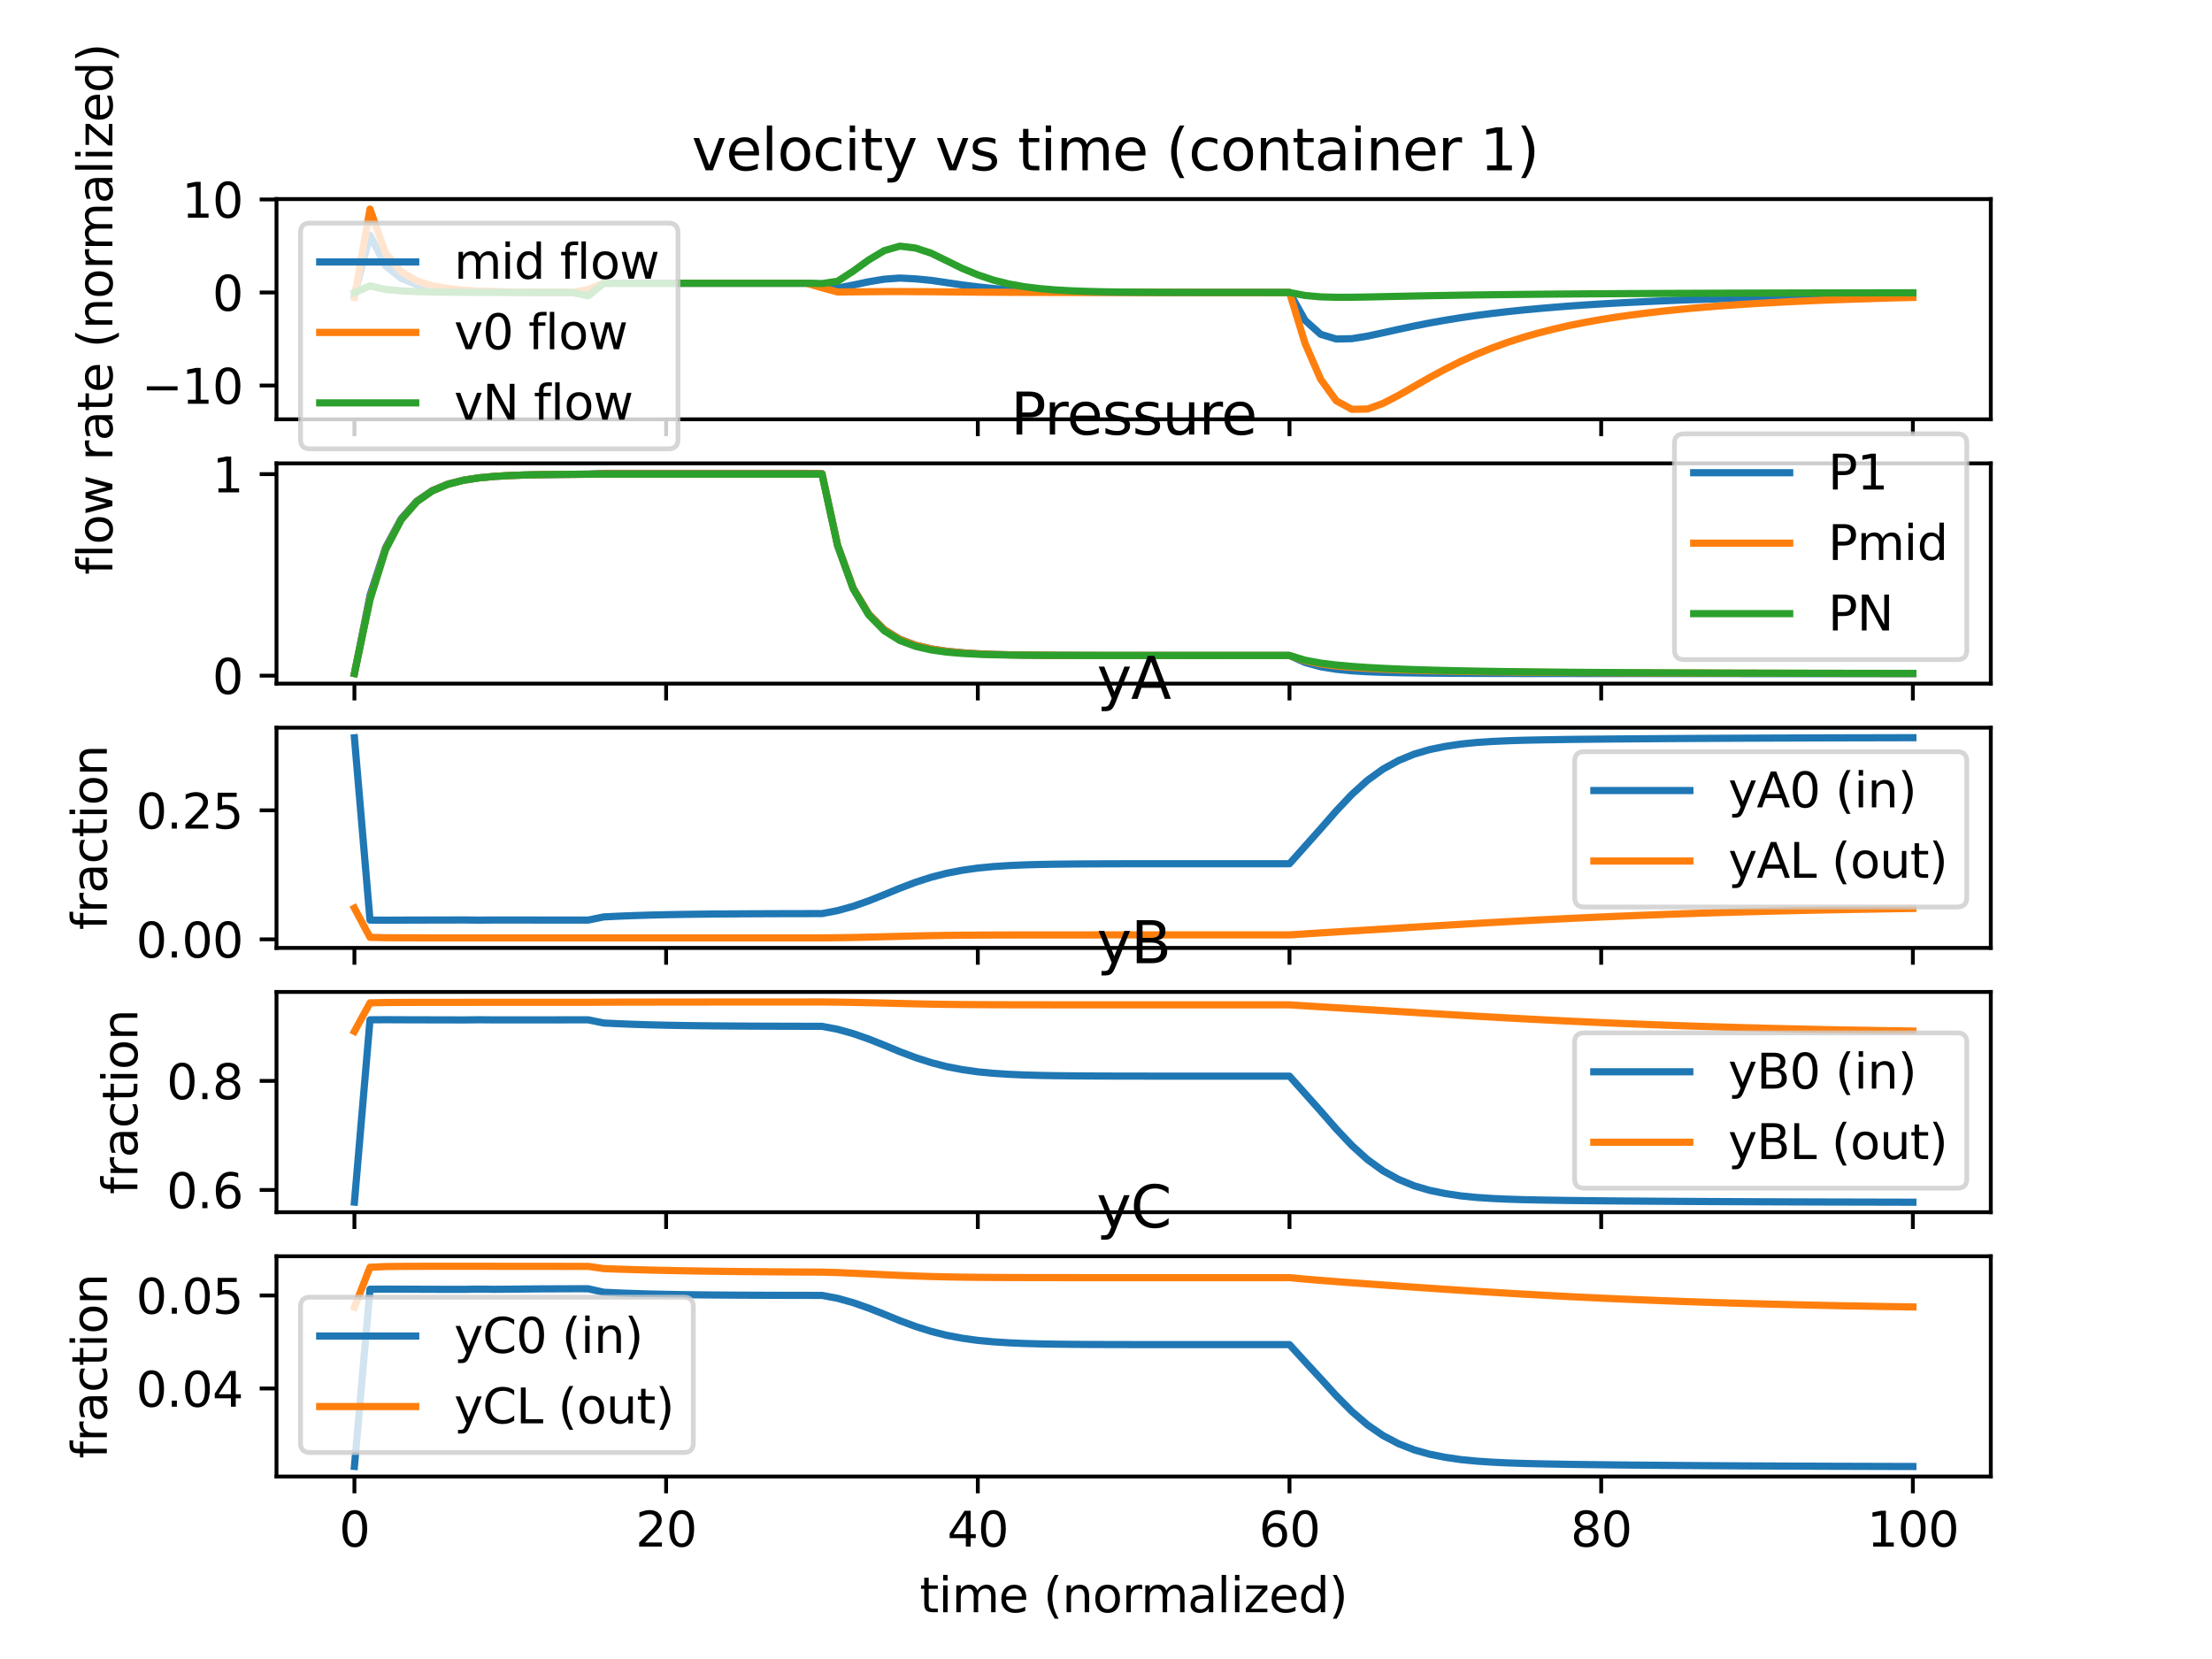 <?xml version="1.0" encoding="utf-8" standalone="no"?>
<!DOCTYPE svg PUBLIC "-//W3C//DTD SVG 1.1//EN"
  "http://www.w3.org/Graphics/SVG/1.1/DTD/svg11.dtd">
<svg xmlns:xlink="http://www.w3.org/1999/xlink" width="460.8pt" height="345.6pt" viewBox="0 0 460.8 345.6" xmlns="http://www.w3.org/2000/svg" version="1.1">
 <defs>
  <style type="text/css">*{stroke-linejoin: round; stroke-linecap: butt}</style>
 </defs>
 <g id="figure_1">
  <g id="patch_1">
   <path d="M 0 345.6 
L 460.8 345.6 
L 460.8 0 
L 0 0 
z
" style="fill: #ffffff"/>
  </g>
  <g id="axes_1">
   <g id="patch_2">
    <path d="M 57.6 87.353 
L 414.72 87.353 
L 414.72 41.472 
L 57.6 41.472 
z
" style="fill: #ffffff"/>
   </g>
   <g id="matplotlib.axis_1">
    <g id="xtick_1">
     <g id="line2d_1">
      <defs>
       <path id="m25cc07dc44" d="M 0 0 
L 0 3.5 
" style="stroke: #000000; stroke-width: 0.8"/>
      </defs>
      <g>
       <use xlink:href="#m25cc07dc44" x="73.833" y="87.353" style="stroke: #000000; stroke-width: 0.8"/>
      </g>
     </g>
    </g>
    <g id="xtick_2">
     <g id="line2d_2">
      <g>
       <use xlink:href="#m25cc07dc44" x="138.764" y="87.353" style="stroke: #000000; stroke-width: 0.8"/>
      </g>
     </g>
    </g>
    <g id="xtick_3">
     <g id="line2d_3">
      <g>
       <use xlink:href="#m25cc07dc44" x="203.695" y="87.353" style="stroke: #000000; stroke-width: 0.8"/>
      </g>
     </g>
    </g>
    <g id="xtick_4">
     <g id="line2d_4">
      <g>
       <use xlink:href="#m25cc07dc44" x="268.625" y="87.353" style="stroke: #000000; stroke-width: 0.8"/>
      </g>
     </g>
    </g>
    <g id="xtick_5">
     <g id="line2d_5">
      <g>
       <use xlink:href="#m25cc07dc44" x="333.556" y="87.353" style="stroke: #000000; stroke-width: 0.8"/>
      </g>
     </g>
    </g>
    <g id="xtick_6">
     <g id="line2d_6">
      <g>
       <use xlink:href="#m25cc07dc44" x="398.487" y="87.353" style="stroke: #000000; stroke-width: 0.8"/>
      </g>
     </g>
    </g>
   </g>
   <g id="matplotlib.axis_2">
    <g id="ytick_1">
     <g id="line2d_7">
      <defs>
       <path id="mc6533ffa0b" d="M 0 0 
L -3.5 0 
" style="stroke: #000000; stroke-width: 0.8"/>
      </defs>
      <g>
       <use xlink:href="#mc6533ffa0b" x="57.6" y="80.313" style="stroke: #000000; stroke-width: 0.8"/>
      </g>
     </g>
     <g id="text_1">
      <!-- −10 -->
      <g transform="translate(29.495 84.112)scale(0.1 -0.1)">
       <defs>
        <path id="DejaVuSans-2212" d="M 678 2272 
L 4684 2272 
L 4684 1741 
L 678 1741 
L 678 2272 
z
" transform="scale(0.016)"/>
        <path id="DejaVuSans-31" d="M 794 531 
L 1825 531 
L 1825 4091 
L 703 3866 
L 703 4441 
L 1819 4666 
L 2450 4666 
L 2450 531 
L 3481 531 
L 3481 0 
L 794 0 
L 794 531 
z
" transform="scale(0.016)"/>
        <path id="DejaVuSans-30" d="M 2034 4250 
Q 1547 4250 1301 3770 
Q 1056 3291 1056 2328 
Q 1056 1369 1301 889 
Q 1547 409 2034 409 
Q 2525 409 2770 889 
Q 3016 1369 3016 2328 
Q 3016 3291 2770 3770 
Q 2525 4250 2034 4250 
z
M 2034 4750 
Q 2819 4750 3233 4129 
Q 3647 3509 3647 2328 
Q 3647 1150 3233 529 
Q 2819 -91 2034 -91 
Q 1250 -91 836 529 
Q 422 1150 422 2328 
Q 422 3509 836 4129 
Q 1250 4750 2034 4750 
z
" transform="scale(0.016)"/>
       </defs>
       <use xlink:href="#DejaVuSans-2212"/>
       <use xlink:href="#DejaVuSans-31" x="83.789"/>
       <use xlink:href="#DejaVuSans-30" x="147.412"/>
      </g>
     </g>
    </g>
    <g id="ytick_2">
     <g id="line2d_8">
      <g>
       <use xlink:href="#mc6533ffa0b" x="57.6" y="60.931" style="stroke: #000000; stroke-width: 0.8"/>
      </g>
     </g>
     <g id="text_2">
      <!-- 0 -->
      <g transform="translate(44.237 64.73)scale(0.1 -0.1)">
       <use xlink:href="#DejaVuSans-30"/>
      </g>
     </g>
    </g>
    <g id="ytick_3">
     <g id="line2d_9">
      <g>
       <use xlink:href="#mc6533ffa0b" x="57.6" y="41.549" style="stroke: #000000; stroke-width: 0.8"/>
      </g>
     </g>
     <g id="text_3">
      <!-- 10 -->
      <g transform="translate(37.875 45.349)scale(0.1 -0.1)">
       <use xlink:href="#DejaVuSans-31"/>
       <use xlink:href="#DejaVuSans-30" x="63.623"/>
      </g>
     </g>
    </g>
    <g id="text_4">
     <!-- flow rate (normalized) -->
     <g transform="translate(23.416 119.73)rotate(-90)scale(0.1 -0.1)">
      <defs>
       <path id="DejaVuSans-66" d="M 2375 4863 
L 2375 4384 
L 1825 4384 
Q 1516 4384 1395 4259 
Q 1275 4134 1275 3809 
L 1275 3500 
L 2222 3500 
L 2222 3053 
L 1275 3053 
L 1275 0 
L 697 0 
L 697 3053 
L 147 3053 
L 147 3500 
L 697 3500 
L 697 3744 
Q 697 4328 969 4595 
Q 1241 4863 1831 4863 
L 2375 4863 
z
" transform="scale(0.016)"/>
       <path id="DejaVuSans-6c" d="M 603 4863 
L 1178 4863 
L 1178 0 
L 603 0 
L 603 4863 
z
" transform="scale(0.016)"/>
       <path id="DejaVuSans-6f" d="M 1959 3097 
Q 1497 3097 1228 2736 
Q 959 2375 959 1747 
Q 959 1119 1226 758 
Q 1494 397 1959 397 
Q 2419 397 2687 759 
Q 2956 1122 2956 1747 
Q 2956 2369 2687 2733 
Q 2419 3097 1959 3097 
z
M 1959 3584 
Q 2709 3584 3137 3096 
Q 3566 2609 3566 1747 
Q 3566 888 3137 398 
Q 2709 -91 1959 -91 
Q 1206 -91 779 398 
Q 353 888 353 1747 
Q 353 2609 779 3096 
Q 1206 3584 1959 3584 
z
" transform="scale(0.016)"/>
       <path id="DejaVuSans-77" d="M 269 3500 
L 844 3500 
L 1563 769 
L 2278 3500 
L 2956 3500 
L 3675 769 
L 4391 3500 
L 4966 3500 
L 4050 0 
L 3372 0 
L 2619 2869 
L 1863 0 
L 1184 0 
L 269 3500 
z
" transform="scale(0.016)"/>
       <path id="DejaVuSans-20" transform="scale(0.016)"/>
       <path id="DejaVuSans-72" d="M 2631 2963 
Q 2534 3019 2420 3045 
Q 2306 3072 2169 3072 
Q 1681 3072 1420 2755 
Q 1159 2438 1159 1844 
L 1159 0 
L 581 0 
L 581 3500 
L 1159 3500 
L 1159 2956 
Q 1341 3275 1631 3429 
Q 1922 3584 2338 3584 
Q 2397 3584 2469 3576 
Q 2541 3569 2628 3553 
L 2631 2963 
z
" transform="scale(0.016)"/>
       <path id="DejaVuSans-61" d="M 2194 1759 
Q 1497 1759 1228 1600 
Q 959 1441 959 1056 
Q 959 750 1161 570 
Q 1363 391 1709 391 
Q 2188 391 2477 730 
Q 2766 1069 2766 1631 
L 2766 1759 
L 2194 1759 
z
M 3341 1997 
L 3341 0 
L 2766 0 
L 2766 531 
Q 2569 213 2275 61 
Q 1981 -91 1556 -91 
Q 1019 -91 701 211 
Q 384 513 384 1019 
Q 384 1609 779 1909 
Q 1175 2209 1959 2209 
L 2766 2209 
L 2766 2266 
Q 2766 2663 2505 2880 
Q 2244 3097 1772 3097 
Q 1472 3097 1187 3025 
Q 903 2953 641 2809 
L 641 3341 
Q 956 3463 1253 3523 
Q 1550 3584 1831 3584 
Q 2591 3584 2966 3190 
Q 3341 2797 3341 1997 
z
" transform="scale(0.016)"/>
       <path id="DejaVuSans-74" d="M 1172 4494 
L 1172 3500 
L 2356 3500 
L 2356 3053 
L 1172 3053 
L 1172 1153 
Q 1172 725 1289 603 
Q 1406 481 1766 481 
L 2356 481 
L 2356 0 
L 1766 0 
Q 1100 0 847 248 
Q 594 497 594 1153 
L 594 3053 
L 172 3053 
L 172 3500 
L 594 3500 
L 594 4494 
L 1172 4494 
z
" transform="scale(0.016)"/>
       <path id="DejaVuSans-65" d="M 3597 1894 
L 3597 1613 
L 953 1613 
Q 991 1019 1311 708 
Q 1631 397 2203 397 
Q 2534 397 2845 478 
Q 3156 559 3463 722 
L 3463 178 
Q 3153 47 2828 -22 
Q 2503 -91 2169 -91 
Q 1331 -91 842 396 
Q 353 884 353 1716 
Q 353 2575 817 3079 
Q 1281 3584 2069 3584 
Q 2775 3584 3186 3129 
Q 3597 2675 3597 1894 
z
M 3022 2063 
Q 3016 2534 2758 2815 
Q 2500 3097 2075 3097 
Q 1594 3097 1305 2825 
Q 1016 2553 972 2059 
L 3022 2063 
z
" transform="scale(0.016)"/>
       <path id="DejaVuSans-28" d="M 1984 4856 
Q 1566 4138 1362 3434 
Q 1159 2731 1159 2009 
Q 1159 1288 1364 580 
Q 1569 -128 1984 -844 
L 1484 -844 
Q 1016 -109 783 600 
Q 550 1309 550 2009 
Q 550 2706 781 3412 
Q 1013 4119 1484 4856 
L 1984 4856 
z
" transform="scale(0.016)"/>
       <path id="DejaVuSans-6e" d="M 3513 2113 
L 3513 0 
L 2938 0 
L 2938 2094 
Q 2938 2591 2744 2837 
Q 2550 3084 2163 3084 
Q 1697 3084 1428 2787 
Q 1159 2491 1159 1978 
L 1159 0 
L 581 0 
L 581 3500 
L 1159 3500 
L 1159 2956 
Q 1366 3272 1645 3428 
Q 1925 3584 2291 3584 
Q 2894 3584 3203 3211 
Q 3513 2838 3513 2113 
z
" transform="scale(0.016)"/>
       <path id="DejaVuSans-6d" d="M 3328 2828 
Q 3544 3216 3844 3400 
Q 4144 3584 4550 3584 
Q 5097 3584 5394 3201 
Q 5691 2819 5691 2113 
L 5691 0 
L 5113 0 
L 5113 2094 
Q 5113 2597 4934 2840 
Q 4756 3084 4391 3084 
Q 3944 3084 3684 2787 
Q 3425 2491 3425 1978 
L 3425 0 
L 2847 0 
L 2847 2094 
Q 2847 2600 2669 2842 
Q 2491 3084 2119 3084 
Q 1678 3084 1418 2786 
Q 1159 2488 1159 1978 
L 1159 0 
L 581 0 
L 581 3500 
L 1159 3500 
L 1159 2956 
Q 1356 3278 1631 3431 
Q 1906 3584 2284 3584 
Q 2666 3584 2933 3390 
Q 3200 3197 3328 2828 
z
" transform="scale(0.016)"/>
       <path id="DejaVuSans-69" d="M 603 3500 
L 1178 3500 
L 1178 0 
L 603 0 
L 603 3500 
z
M 603 4863 
L 1178 4863 
L 1178 4134 
L 603 4134 
L 603 4863 
z
" transform="scale(0.016)"/>
       <path id="DejaVuSans-7a" d="M 353 3500 
L 3084 3500 
L 3084 2975 
L 922 459 
L 3084 459 
L 3084 0 
L 275 0 
L 275 525 
L 2438 3041 
L 353 3041 
L 353 3500 
z
" transform="scale(0.016)"/>
       <path id="DejaVuSans-64" d="M 2906 2969 
L 2906 4863 
L 3481 4863 
L 3481 0 
L 2906 0 
L 2906 525 
Q 2725 213 2448 61 
Q 2172 -91 1784 -91 
Q 1150 -91 751 415 
Q 353 922 353 1747 
Q 353 2572 751 3078 
Q 1150 3584 1784 3584 
Q 2172 3584 2448 3432 
Q 2725 3281 2906 2969 
z
M 947 1747 
Q 947 1113 1208 752 
Q 1469 391 1925 391 
Q 2381 391 2643 752 
Q 2906 1113 2906 1747 
Q 2906 2381 2643 2742 
Q 2381 3103 1925 3103 
Q 1469 3103 1208 2742 
Q 947 2381 947 1747 
z
" transform="scale(0.016)"/>
       <path id="DejaVuSans-29" d="M 513 4856 
L 1013 4856 
Q 1481 4119 1714 3412 
Q 1947 2706 1947 2009 
Q 1947 1309 1714 600 
Q 1481 -109 1013 -844 
L 513 -844 
Q 928 -128 1133 580 
Q 1338 1288 1338 2009 
Q 1338 2731 1133 3434 
Q 928 4138 513 4856 
z
" transform="scale(0.016)"/>
      </defs>
      <use xlink:href="#DejaVuSans-66"/>
      <use xlink:href="#DejaVuSans-6c" x="35.205"/>
      <use xlink:href="#DejaVuSans-6f" x="62.988"/>
      <use xlink:href="#DejaVuSans-77" x="124.17"/>
      <use xlink:href="#DejaVuSans-20" x="205.957"/>
      <use xlink:href="#DejaVuSans-72" x="237.744"/>
      <use xlink:href="#DejaVuSans-61" x="278.857"/>
      <use xlink:href="#DejaVuSans-74" x="340.137"/>
      <use xlink:href="#DejaVuSans-65" x="379.346"/>
      <use xlink:href="#DejaVuSans-20" x="440.869"/>
      <use xlink:href="#DejaVuSans-28" x="472.656"/>
      <use xlink:href="#DejaVuSans-6e" x="511.67"/>
      <use xlink:href="#DejaVuSans-6f" x="575.049"/>
      <use xlink:href="#DejaVuSans-72" x="636.23"/>
      <use xlink:href="#DejaVuSans-6d" x="675.594"/>
      <use xlink:href="#DejaVuSans-61" x="773.006"/>
      <use xlink:href="#DejaVuSans-6c" x="834.285"/>
      <use xlink:href="#DejaVuSans-69" x="862.068"/>
      <use xlink:href="#DejaVuSans-7a" x="889.852"/>
      <use xlink:href="#DejaVuSans-65" x="942.342"/>
      <use xlink:href="#DejaVuSans-64" x="1003.865"/>
      <use xlink:href="#DejaVuSans-29" x="1067.342"/>
     </g>
    </g>
   </g>
   <g id="line2d_10">
    <path d="M 73.833 61.449 
L 77.079 49 
L 80.326 55.384 
L 83.572 57.983 
L 86.819 59.281 
L 90.065 59.986 
L 93.312 60.378 
L 96.559 60.602 
L 99.805 60.734 
L 103.052 60.81 
L 106.298 60.856 
L 109.545 60.882 
L 112.791 60.9 
L 116.038 60.91 
L 119.284 60.917 
L 122.531 60.947 
L 125.777 59.011 
L 129.024 59.01 
L 132.271 59.009 
L 135.517 59.008 
L 138.764 59.008 
L 142.01 59.008 
L 145.257 59.008 
L 148.503 59.008 
L 151.75 59.008 
L 154.996 59.008 
L 158.243 59.007 
L 161.489 59.007 
L 164.736 59.007 
L 167.983 59.007 
L 171.229 59.235 
L 174.476 60.001 
L 177.722 59.377 
L 180.969 58.696 
L 184.215 58.155 
L 187.462 57.924 
L 190.708 58.09 
L 193.955 58.403 
L 197.201 58.877 
L 200.448 59.354 
L 203.695 59.76 
L 206.941 60.099 
L 210.188 60.352 
L 213.434 60.535 
L 216.681 60.663 
L 219.927 60.752 
L 223.174 60.812 
L 226.42 60.852 
L 229.667 60.879 
L 232.913 60.897 
L 236.16 60.908 
L 239.407 60.916 
L 242.653 60.921 
L 245.9 60.924 
L 249.146 60.926 
L 252.393 60.928 
L 255.639 60.929 
L 258.886 60.93 
L 262.132 60.93 
L 265.379 60.93 
L 268.625 60.935 
L 271.872 66.737 
L 275.119 69.643 
L 278.365 70.621 
L 281.612 70.552 
L 284.858 70.024 
L 288.105 69.327 
L 291.351 68.605 
L 294.598 67.915 
L 297.844 67.278 
L 301.091 66.702 
L 304.337 66.18 
L 307.584 65.71 
L 310.831 65.294 
L 314.077 64.916 
L 317.324 64.577 
L 320.57 64.274 
L 323.817 63.999 
L 327.063 63.744 
L 330.31 63.522 
L 333.556 63.317 
L 336.803 63.131 
L 340.049 62.963 
L 343.296 62.809 
L 346.543 62.664 
L 349.789 62.532 
L 353.036 62.413 
L 356.282 62.304 
L 359.529 62.201 
L 362.775 62.108 
L 366.022 62.023 
L 369.268 61.945 
L 372.515 61.873 
L 375.761 61.804 
L 379.008 61.74 
L 382.255 61.683 
L 385.501 61.633 
L 388.748 61.59 
L 391.994 61.537 
L 395.241 61.495 
L 398.487 61.456 
" clip-path="url(#pdbd30fbb5b)" style="fill: none; stroke: #1f77b4; stroke-width: 1.5; stroke-linecap: square"/>
   </g>
   <g id="line2d_11">
    <path d="M 73.833 61.948 
L 77.079 43.558 
L 80.326 52.744 
L 83.572 56.572 
L 86.819 58.492 
L 90.065 59.535 
L 93.312 60.114 
L 96.559 60.446 
L 99.805 60.641 
L 103.052 60.753 
L 106.298 60.82 
L 109.545 60.859 
L 112.791 60.885 
L 116.038 60.899 
L 119.284 60.91 
L 122.531 60.311 
L 125.777 59 
L 129.024 58.999 
L 132.271 58.998 
L 135.517 58.997 
L 138.764 58.996 
L 142.01 58.995 
L 145.257 58.995 
L 148.503 58.994 
L 151.75 58.994 
L 154.996 58.993 
L 158.243 58.993 
L 161.489 58.993 
L 164.736 58.993 
L 167.983 58.993 
L 171.229 59.939 
L 174.476 60.824 
L 177.722 60.797 
L 180.969 60.768 
L 184.215 60.745 
L 187.462 60.738 
L 190.708 60.757 
L 193.955 60.773 
L 197.201 60.803 
L 200.448 60.832 
L 203.695 60.857 
L 206.941 60.878 
L 210.188 60.894 
L 213.434 60.906 
L 216.681 60.914 
L 219.927 60.919 
L 223.174 60.923 
L 226.42 60.926 
L 229.667 60.928 
L 232.913 60.929 
L 236.16 60.929 
L 239.407 60.93 
L 242.653 60.93 
L 245.9 60.93 
L 249.146 60.931 
L 252.393 60.931 
L 255.639 60.931 
L 258.886 60.931 
L 262.132 60.931 
L 265.379 60.931 
L 268.625 60.94 
L 271.872 71.545 
L 275.119 79.003 
L 278.365 83.486 
L 281.612 85.268 
L 284.858 85.208 
L 288.105 84.04 
L 291.351 82.352 
L 294.598 80.488 
L 297.844 78.635 
L 301.091 76.887 
L 304.337 75.26 
L 307.584 73.792 
L 310.831 72.484 
L 314.077 71.309 
L 317.324 70.262 
L 320.57 69.342 
L 323.817 68.522 
L 327.063 67.776 
L 330.31 67.134 
L 333.556 66.558 
L 336.803 66.043 
L 340.049 65.586 
L 343.296 65.175 
L 346.543 64.799 
L 349.789 64.462 
L 353.036 64.161 
L 356.282 63.89 
L 359.529 63.642 
L 362.775 63.417 
L 366.022 63.217 
L 369.268 63.034 
L 372.515 62.867 
L 375.761 62.712 
L 379.008 62.571 
L 382.255 62.446 
L 385.501 62.334 
L 388.748 62.236 
L 391.994 62.13 
L 395.241 62.042 
L 398.487 61.96 
" clip-path="url(#pdbd30fbb5b)" style="fill: none; stroke: #ff7f0e; stroke-width: 1.5; stroke-linecap: square"/>
   </g>
   <g id="line2d_12">
    <path d="M 73.833 60.992 
L 77.079 59.552 
L 80.326 60.296 
L 83.572 60.594 
L 86.819 60.743 
L 90.065 60.823 
L 93.312 60.868 
L 96.559 60.893 
L 99.805 60.909 
L 103.052 60.917 
L 106.298 60.922 
L 109.545 60.925 
L 112.791 60.927 
L 116.038 60.929 
L 119.284 60.929 
L 122.531 61.648 
L 125.777 59.015 
L 129.024 59.01 
L 132.271 59.008 
L 135.517 59.006 
L 138.764 59.006 
L 142.01 59.006 
L 145.257 59.005 
L 148.503 59.005 
L 151.75 59.005 
L 154.996 59.005 
L 158.243 59.005 
L 161.489 59.005 
L 164.736 59.005 
L 167.983 59.005 
L 171.229 59.065 
L 174.476 58.594 
L 177.722 56.493 
L 180.969 54.146 
L 184.215 52.204 
L 187.462 51.275 
L 190.708 51.668 
L 193.955 52.73 
L 197.201 54.315 
L 200.448 55.911 
L 203.695 57.252 
L 206.941 58.35 
L 210.188 59.158 
L 213.434 59.732 
L 216.681 60.129 
L 219.927 60.401 
L 223.174 60.581 
L 226.42 60.701 
L 229.667 60.781 
L 232.913 60.833 
L 236.16 60.866 
L 239.407 60.888 
L 242.653 60.901 
L 245.9 60.911 
L 249.146 60.918 
L 252.393 60.922 
L 255.639 60.925 
L 258.886 60.927 
L 262.132 60.929 
L 265.379 60.93 
L 268.625 60.931 
L 271.872 61.551 
L 275.119 61.84 
L 278.365 61.93 
L 281.612 61.92 
L 284.858 61.867 
L 288.105 61.799 
L 291.351 61.729 
L 294.598 61.662 
L 297.844 61.599 
L 301.091 61.542 
L 304.337 61.49 
L 307.584 61.442 
L 310.831 61.4 
L 314.077 61.362 
L 317.324 61.327 
L 320.57 61.296 
L 323.817 61.267 
L 327.063 61.241 
L 330.31 61.217 
L 333.556 61.196 
L 336.803 61.176 
L 340.049 61.158 
L 343.296 61.142 
L 346.543 61.126 
L 349.789 61.112 
L 353.036 61.099 
L 356.282 61.087 
L 359.529 61.076 
L 362.775 61.066 
L 366.022 61.056 
L 369.268 61.048 
L 372.515 61.04 
L 375.761 61.032 
L 379.008 61.025 
L 382.255 61.018 
L 385.501 61.013 
L 388.748 61.008 
L 391.994 61.002 
L 395.241 60.997 
L 398.487 60.993 
" clip-path="url(#pdbd30fbb5b)" style="fill: none; stroke: #2ca02c; stroke-width: 1.5; stroke-linecap: square"/>
   </g>
   <g id="patch_3">
    <path d="M 57.6 87.353 
L 57.6 41.472 
" style="fill: none; stroke: #000000; stroke-width: 0.8; stroke-linejoin: miter; stroke-linecap: square"/>
   </g>
   <g id="patch_4">
    <path d="M 414.72 87.353 
L 414.72 41.472 
" style="fill: none; stroke: #000000; stroke-width: 0.8; stroke-linejoin: miter; stroke-linecap: square"/>
   </g>
   <g id="patch_5">
    <path d="M 57.6 87.353 
L 414.72 87.353 
" style="fill: none; stroke: #000000; stroke-width: 0.8; stroke-linejoin: miter; stroke-linecap: square"/>
   </g>
   <g id="patch_6">
    <path d="M 57.6 41.472 
L 414.72 41.472 
" style="fill: none; stroke: #000000; stroke-width: 0.8; stroke-linejoin: miter; stroke-linecap: square"/>
   </g>
   <g id="text_5">
    <!-- velocity vs time (container 1)   -->
    <g transform="translate(144.107 35.472)scale(0.12 -0.12)">
     <defs>
      <path id="DejaVuSans-76" d="M 191 3500 
L 800 3500 
L 1894 563 
L 2988 3500 
L 3597 3500 
L 2284 0 
L 1503 0 
L 191 3500 
z
" transform="scale(0.016)"/>
      <path id="DejaVuSans-63" d="M 3122 3366 
L 3122 2828 
Q 2878 2963 2633 3030 
Q 2388 3097 2138 3097 
Q 1578 3097 1268 2742 
Q 959 2388 959 1747 
Q 959 1106 1268 751 
Q 1578 397 2138 397 
Q 2388 397 2633 464 
Q 2878 531 3122 666 
L 3122 134 
Q 2881 22 2623 -34 
Q 2366 -91 2075 -91 
Q 1284 -91 818 406 
Q 353 903 353 1747 
Q 353 2603 823 3093 
Q 1294 3584 2113 3584 
Q 2378 3584 2631 3529 
Q 2884 3475 3122 3366 
z
" transform="scale(0.016)"/>
      <path id="DejaVuSans-79" d="M 2059 -325 
Q 1816 -950 1584 -1140 
Q 1353 -1331 966 -1331 
L 506 -1331 
L 506 -850 
L 844 -850 
Q 1081 -850 1212 -737 
Q 1344 -625 1503 -206 
L 1606 56 
L 191 3500 
L 800 3500 
L 1894 763 
L 2988 3500 
L 3597 3500 
L 2059 -325 
z
" transform="scale(0.016)"/>
      <path id="DejaVuSans-73" d="M 2834 3397 
L 2834 2853 
Q 2591 2978 2328 3040 
Q 2066 3103 1784 3103 
Q 1356 3103 1142 2972 
Q 928 2841 928 2578 
Q 928 2378 1081 2264 
Q 1234 2150 1697 2047 
L 1894 2003 
Q 2506 1872 2764 1633 
Q 3022 1394 3022 966 
Q 3022 478 2636 193 
Q 2250 -91 1575 -91 
Q 1294 -91 989 -36 
Q 684 19 347 128 
L 347 722 
Q 666 556 975 473 
Q 1284 391 1588 391 
Q 1994 391 2212 530 
Q 2431 669 2431 922 
Q 2431 1156 2273 1281 
Q 2116 1406 1581 1522 
L 1381 1569 
Q 847 1681 609 1914 
Q 372 2147 372 2553 
Q 372 3047 722 3315 
Q 1072 3584 1716 3584 
Q 2034 3584 2315 3537 
Q 2597 3491 2834 3397 
z
" transform="scale(0.016)"/>
     </defs>
     <use xlink:href="#DejaVuSans-76"/>
     <use xlink:href="#DejaVuSans-65" x="59.18"/>
     <use xlink:href="#DejaVuSans-6c" x="120.703"/>
     <use xlink:href="#DejaVuSans-6f" x="148.486"/>
     <use xlink:href="#DejaVuSans-63" x="209.668"/>
     <use xlink:href="#DejaVuSans-69" x="264.648"/>
     <use xlink:href="#DejaVuSans-74" x="292.432"/>
     <use xlink:href="#DejaVuSans-79" x="331.641"/>
     <use xlink:href="#DejaVuSans-20" x="390.82"/>
     <use xlink:href="#DejaVuSans-76" x="422.607"/>
     <use xlink:href="#DejaVuSans-73" x="481.787"/>
     <use xlink:href="#DejaVuSans-20" x="533.887"/>
     <use xlink:href="#DejaVuSans-74" x="565.674"/>
     <use xlink:href="#DejaVuSans-69" x="604.883"/>
     <use xlink:href="#DejaVuSans-6d" x="632.666"/>
     <use xlink:href="#DejaVuSans-65" x="730.078"/>
     <use xlink:href="#DejaVuSans-20" x="791.602"/>
     <use xlink:href="#DejaVuSans-28" x="823.389"/>
     <use xlink:href="#DejaVuSans-63" x="862.402"/>
     <use xlink:href="#DejaVuSans-6f" x="917.383"/>
     <use xlink:href="#DejaVuSans-6e" x="978.564"/>
     <use xlink:href="#DejaVuSans-74" x="1041.943"/>
     <use xlink:href="#DejaVuSans-61" x="1081.152"/>
     <use xlink:href="#DejaVuSans-69" x="1142.432"/>
     <use xlink:href="#DejaVuSans-6e" x="1170.215"/>
     <use xlink:href="#DejaVuSans-65" x="1233.594"/>
     <use xlink:href="#DejaVuSans-72" x="1295.117"/>
     <use xlink:href="#DejaVuSans-20" x="1336.23"/>
     <use xlink:href="#DejaVuSans-31" x="1368.018"/>
     <use xlink:href="#DejaVuSans-29" x="1431.641"/>
     <use xlink:href="#DejaVuSans-20" x="1470.654"/>
     <use xlink:href="#DejaVuSans-20" x="1502.441"/>
    </g>
   </g>
   <g id="legend_1">
    <g id="patch_7">
     <path d="M 64.6 93.506 
L 139.241 93.506 
Q 141.241 93.506 141.241 91.506 
L 141.241 48.472 
Q 141.241 46.472 139.241 46.472 
L 64.6 46.472 
Q 62.6 46.472 62.6 48.472 
L 62.6 91.506 
Q 62.6 93.506 64.6 93.506 
z
" style="fill: #ffffff; opacity: 0.8; stroke: #cccccc; stroke-linejoin: miter"/>
    </g>
    <g id="line2d_13">
     <path d="M 66.6 54.57 
L 76.6 54.57 
L 86.6 54.57 
" style="fill: none; stroke: #1f77b4; stroke-width: 1.5; stroke-linecap: square"/>
    </g>
    <g id="text_6">
     <!-- mid flow -->
     <g transform="translate(94.6 58.07)scale(0.1 -0.1)">
      <use xlink:href="#DejaVuSans-6d"/>
      <use xlink:href="#DejaVuSans-69" x="97.412"/>
      <use xlink:href="#DejaVuSans-64" x="125.195"/>
      <use xlink:href="#DejaVuSans-20" x="188.672"/>
      <use xlink:href="#DejaVuSans-66" x="220.459"/>
      <use xlink:href="#DejaVuSans-6c" x="255.664"/>
      <use xlink:href="#DejaVuSans-6f" x="283.447"/>
      <use xlink:href="#DejaVuSans-77" x="344.629"/>
     </g>
    </g>
    <g id="line2d_14">
     <path d="M 66.6 69.249 
L 76.6 69.249 
L 86.6 69.249 
" style="fill: none; stroke: #ff7f0e; stroke-width: 1.5; stroke-linecap: square"/>
    </g>
    <g id="text_7">
     <!-- v0 flow -->
     <g transform="translate(94.6 72.749)scale(0.1 -0.1)">
      <use xlink:href="#DejaVuSans-76"/>
      <use xlink:href="#DejaVuSans-30" x="59.18"/>
      <use xlink:href="#DejaVuSans-20" x="122.803"/>
      <use xlink:href="#DejaVuSans-66" x="154.59"/>
      <use xlink:href="#DejaVuSans-6c" x="189.795"/>
      <use xlink:href="#DejaVuSans-6f" x="217.578"/>
      <use xlink:href="#DejaVuSans-77" x="278.76"/>
     </g>
    </g>
    <g id="line2d_15">
     <path d="M 66.6 83.927 
L 76.6 83.927 
L 86.6 83.927 
" style="fill: none; stroke: #2ca02c; stroke-width: 1.5; stroke-linecap: square"/>
    </g>
    <g id="text_8">
     <!-- vN flow -->
     <g transform="translate(94.6 87.427)scale(0.1 -0.1)">
      <defs>
       <path id="DejaVuSans-4e" d="M 628 4666 
L 1478 4666 
L 3547 763 
L 3547 4666 
L 4159 4666 
L 4159 0 
L 3309 0 
L 1241 3903 
L 1241 0 
L 628 0 
L 628 4666 
z
" transform="scale(0.016)"/>
      </defs>
      <use xlink:href="#DejaVuSans-76"/>
      <use xlink:href="#DejaVuSans-4e" x="59.18"/>
      <use xlink:href="#DejaVuSans-20" x="133.984"/>
      <use xlink:href="#DejaVuSans-66" x="165.771"/>
      <use xlink:href="#DejaVuSans-6c" x="200.977"/>
      <use xlink:href="#DejaVuSans-6f" x="228.76"/>
      <use xlink:href="#DejaVuSans-77" x="289.941"/>
     </g>
    </g>
   </g>
  </g>
  <g id="axes_2">
   <g id="patch_8">
    <path d="M 57.6 142.411 
L 414.72 142.411 
L 414.72 96.53 
L 57.6 96.53 
z
" style="fill: #ffffff"/>
   </g>
   <g id="matplotlib.axis_3">
    <g id="xtick_7">
     <g id="line2d_16">
      <g>
       <use xlink:href="#m25cc07dc44" x="73.833" y="142.411" style="stroke: #000000; stroke-width: 0.8"/>
      </g>
     </g>
    </g>
    <g id="xtick_8">
     <g id="line2d_17">
      <g>
       <use xlink:href="#m25cc07dc44" x="138.764" y="142.411" style="stroke: #000000; stroke-width: 0.8"/>
      </g>
     </g>
    </g>
    <g id="xtick_9">
     <g id="line2d_18">
      <g>
       <use xlink:href="#m25cc07dc44" x="203.695" y="142.411" style="stroke: #000000; stroke-width: 0.8"/>
      </g>
     </g>
    </g>
    <g id="xtick_10">
     <g id="line2d_19">
      <g>
       <use xlink:href="#m25cc07dc44" x="268.625" y="142.411" style="stroke: #000000; stroke-width: 0.8"/>
      </g>
     </g>
    </g>
    <g id="xtick_11">
     <g id="line2d_20">
      <g>
       <use xlink:href="#m25cc07dc44" x="333.556" y="142.411" style="stroke: #000000; stroke-width: 0.8"/>
      </g>
     </g>
    </g>
    <g id="xtick_12">
     <g id="line2d_21">
      <g>
       <use xlink:href="#m25cc07dc44" x="398.487" y="142.411" style="stroke: #000000; stroke-width: 0.8"/>
      </g>
     </g>
    </g>
   </g>
   <g id="matplotlib.axis_4">
    <g id="ytick_4">
     <g id="line2d_22">
      <g>
       <use xlink:href="#mc6533ffa0b" x="57.6" y="140.748" style="stroke: #000000; stroke-width: 0.8"/>
      </g>
     </g>
     <g id="text_9">
      <!-- 0 -->
      <g transform="translate(44.237 144.547)scale(0.1 -0.1)">
       <use xlink:href="#DejaVuSans-30"/>
      </g>
     </g>
    </g>
    <g id="ytick_5">
     <g id="line2d_23">
      <g>
       <use xlink:href="#mc6533ffa0b" x="57.6" y="98.77" style="stroke: #000000; stroke-width: 0.8"/>
      </g>
     </g>
     <g id="text_10">
      <!-- 1 -->
      <g transform="translate(44.237 102.57)scale(0.1 -0.1)">
       <use xlink:href="#DejaVuSans-31"/>
      </g>
     </g>
    </g>
   </g>
   <g id="line2d_24">
    <path d="M 73.833 140.326 
L 77.079 124.014 
L 80.326 114.077 
L 83.572 108.053 
L 86.819 104.4 
L 90.065 102.183 
L 93.312 100.842 
L 96.559 100.024 
L 99.805 99.534 
L 103.052 99.236 
L 106.298 99.052 
L 109.545 98.942 
L 112.791 98.878 
L 116.038 98.837 
L 119.284 98.808 
L 122.531 98.78 
L 125.777 98.616 
L 129.024 98.615 
L 132.271 98.615 
L 135.517 98.615 
L 138.764 98.615 
L 142.01 98.615 
L 145.257 98.615 
L 148.503 98.615 
L 151.75 98.615 
L 154.996 98.615 
L 158.243 98.615 
L 161.489 98.615 
L 164.736 98.615 
L 167.983 98.615 
L 171.229 98.647 
L 174.476 113.556 
L 177.722 122.51 
L 180.969 127.907 
L 184.215 131.164 
L 187.462 133.163 
L 190.708 134.387 
L 193.955 135.163 
L 197.201 135.659 
L 200.448 135.977 
L 203.695 136.186 
L 206.941 136.316 
L 210.188 136.401 
L 213.434 136.456 
L 216.681 136.49 
L 219.927 136.512 
L 223.174 136.526 
L 226.42 136.535 
L 229.667 136.54 
L 232.913 136.544 
L 236.16 136.546 
L 239.407 136.547 
L 242.653 136.548 
L 245.9 136.549 
L 249.146 136.549 
L 252.393 136.549 
L 255.639 136.55 
L 258.886 136.55 
L 262.132 136.55 
L 265.379 136.55 
L 268.625 136.55 
L 271.872 138.012 
L 275.119 138.893 
L 278.365 139.424 
L 281.612 139.743 
L 284.858 139.938 
L 288.105 140.059 
L 291.351 140.137 
L 294.598 140.189 
L 297.844 140.224 
L 301.091 140.248 
L 304.337 140.265 
L 307.584 140.278 
L 310.831 140.287 
L 314.077 140.294 
L 317.324 140.299 
L 320.57 140.303 
L 323.817 140.306 
L 327.063 140.309 
L 330.31 140.311 
L 333.556 140.313 
L 336.803 140.315 
L 340.049 140.316 
L 343.296 140.317 
L 346.543 140.318 
L 349.789 140.319 
L 353.036 140.32 
L 356.282 140.321 
L 359.529 140.321 
L 362.775 140.322 
L 366.022 140.322 
L 369.268 140.323 
L 372.515 140.323 
L 375.761 140.324 
L 379.008 140.324 
L 382.255 140.324 
L 385.501 140.325 
L 388.748 140.325 
L 391.994 140.325 
L 395.241 140.325 
L 398.487 140.325 
" clip-path="url(#pa79bcea676)" style="fill: none; stroke: #1f77b4; stroke-width: 1.5; stroke-linecap: square"/>
   </g>
   <g id="line2d_25">
    <path d="M 73.833 140.292 
L 77.079 124.663 
L 80.326 114.382 
L 83.572 108.216 
L 86.819 104.49 
L 90.065 102.235 
L 93.312 100.872 
L 96.559 100.042 
L 99.805 99.544 
L 103.052 99.243 
L 106.298 99.056 
L 109.545 98.945 
L 112.791 98.88 
L 116.038 98.838 
L 119.284 98.809 
L 122.531 98.793 
L 125.777 98.695 
L 129.024 98.695 
L 132.271 98.695 
L 135.517 98.695 
L 138.764 98.695 
L 142.01 98.695 
L 145.257 98.695 
L 148.503 98.695 
L 151.75 98.695 
L 154.996 98.695 
L 158.243 98.695 
L 161.489 98.695 
L 164.736 98.695 
L 167.983 98.695 
L 171.229 98.701 
L 174.476 113.571 
L 177.722 122.532 
L 180.969 127.937 
L 184.215 131.199 
L 187.462 133.201 
L 190.708 134.423 
L 193.955 135.195 
L 197.201 135.685 
L 200.448 135.997 
L 203.695 136.2 
L 206.941 136.327 
L 210.188 136.409 
L 213.434 136.461 
L 216.681 136.494 
L 219.927 136.515 
L 223.174 136.528 
L 226.42 136.536 
L 229.667 136.541 
L 232.913 136.544 
L 236.16 136.546 
L 239.407 136.548 
L 242.653 136.548 
L 245.9 136.549 
L 249.146 136.549 
L 252.393 136.549 
L 255.639 136.55 
L 258.886 136.55 
L 262.132 136.55 
L 265.379 136.55 
L 268.625 136.55 
L 271.872 137.65 
L 275.119 138.308 
L 278.365 138.728 
L 281.612 139.017 
L 284.858 139.23 
L 288.105 139.394 
L 291.351 139.524 
L 294.598 139.63 
L 297.844 139.718 
L 301.091 139.791 
L 304.337 139.853 
L 307.584 139.905 
L 310.831 139.95 
L 314.077 139.989 
L 317.324 140.024 
L 320.57 140.053 
L 323.817 140.079 
L 327.063 140.103 
L 330.31 140.123 
L 333.556 140.142 
L 336.803 140.158 
L 340.049 140.172 
L 343.296 140.186 
L 346.543 140.198 
L 349.789 140.209 
L 353.036 140.218 
L 356.282 140.227 
L 359.529 140.235 
L 362.775 140.243 
L 366.022 140.249 
L 369.268 140.255 
L 372.515 140.261 
L 375.761 140.266 
L 379.008 140.271 
L 382.255 140.275 
L 385.501 140.279 
L 388.748 140.282 
L 391.994 140.286 
L 395.241 140.289 
L 398.487 140.292 
" clip-path="url(#pa79bcea676)" style="fill: none; stroke: #ff7f0e; stroke-width: 1.5; stroke-linecap: square"/>
   </g>
   <g id="line2d_26">
    <path d="M 73.833 140.281 
L 77.079 124.916 
L 80.326 114.499 
L 83.572 108.278 
L 86.819 104.525 
L 90.065 102.255 
L 93.312 100.884 
L 96.559 100.049 
L 99.805 99.549 
L 103.052 99.245 
L 106.298 99.057 
L 109.545 98.946 
L 112.791 98.88 
L 116.038 98.838 
L 119.284 98.81 
L 122.531 98.783 
L 125.777 98.767 
L 129.024 98.767 
L 132.271 98.767 
L 135.517 98.767 
L 138.764 98.767 
L 142.01 98.767 
L 145.257 98.767 
L 148.503 98.767 
L 151.75 98.767 
L 154.996 98.767 
L 158.243 98.767 
L 161.489 98.767 
L 164.736 98.767 
L 167.983 98.767 
L 171.229 98.768 
L 174.476 113.631 
L 177.722 122.642 
L 180.969 128.102 
L 184.215 131.41 
L 187.462 133.432 
L 190.708 134.643 
L 193.955 135.39 
L 197.201 135.843 
L 200.448 136.117 
L 203.695 136.289 
L 206.941 136.39 
L 210.188 136.452 
L 213.434 136.49 
L 216.681 136.514 
L 219.927 136.528 
L 223.174 136.536 
L 226.42 136.542 
L 229.667 136.545 
L 232.913 136.547 
L 236.16 136.548 
L 239.407 136.549 
L 242.653 136.549 
L 245.9 136.549 
L 249.146 136.55 
L 252.393 136.55 
L 255.639 136.55 
L 258.886 136.55 
L 262.132 136.55 
L 265.379 136.55 
L 268.625 136.55 
L 271.872 137.531 
L 275.119 138.131 
L 278.365 138.533 
L 281.612 138.824 
L 284.858 139.047 
L 288.105 139.225 
L 291.351 139.37 
L 294.598 139.489 
L 297.844 139.589 
L 301.091 139.674 
L 304.337 139.746 
L 307.584 139.808 
L 310.831 139.861 
L 314.077 139.908 
L 317.324 139.949 
L 320.57 139.984 
L 323.817 140.016 
L 327.063 140.045 
L 330.31 140.07 
L 333.556 140.092 
L 336.803 140.112 
L 340.049 140.13 
L 343.296 140.147 
L 346.543 140.162 
L 349.789 140.175 
L 353.036 140.187 
L 356.282 140.198 
L 359.529 140.209 
L 362.775 140.218 
L 366.022 140.226 
L 369.268 140.234 
L 372.515 140.241 
L 375.761 140.248 
L 379.008 140.254 
L 382.255 140.259 
L 385.501 140.264 
L 388.748 140.268 
L 391.994 140.273 
L 395.241 140.277 
L 398.487 140.281 
" clip-path="url(#pa79bcea676)" style="fill: none; stroke: #2ca02c; stroke-width: 1.5; stroke-linecap: square"/>
   </g>
   <g id="patch_9">
    <path d="M 57.6 142.411 
L 57.6 96.53 
" style="fill: none; stroke: #000000; stroke-width: 0.8; stroke-linejoin: miter; stroke-linecap: square"/>
   </g>
   <g id="patch_10">
    <path d="M 414.72 142.411 
L 414.72 96.53 
" style="fill: none; stroke: #000000; stroke-width: 0.8; stroke-linejoin: miter; stroke-linecap: square"/>
   </g>
   <g id="patch_11">
    <path d="M 57.6 142.411 
L 414.72 142.411 
" style="fill: none; stroke: #000000; stroke-width: 0.8; stroke-linejoin: miter; stroke-linecap: square"/>
   </g>
   <g id="patch_12">
    <path d="M 57.6 96.53 
L 414.72 96.53 
" style="fill: none; stroke: #000000; stroke-width: 0.8; stroke-linejoin: miter; stroke-linecap: square"/>
   </g>
   <g id="text_11">
    <!-- Pressure -->
    <g transform="translate(210.547 90.53)scale(0.12 -0.12)">
     <defs>
      <path id="DejaVuSans-50" d="M 1259 4147 
L 1259 2394 
L 2053 2394 
Q 2494 2394 2734 2622 
Q 2975 2850 2975 3272 
Q 2975 3691 2734 3919 
Q 2494 4147 2053 4147 
L 1259 4147 
z
M 628 4666 
L 2053 4666 
Q 2838 4666 3239 4311 
Q 3641 3956 3641 3272 
Q 3641 2581 3239 2228 
Q 2838 1875 2053 1875 
L 1259 1875 
L 1259 0 
L 628 0 
L 628 4666 
z
" transform="scale(0.016)"/>
      <path id="DejaVuSans-75" d="M 544 1381 
L 544 3500 
L 1119 3500 
L 1119 1403 
Q 1119 906 1312 657 
Q 1506 409 1894 409 
Q 2359 409 2629 706 
Q 2900 1003 2900 1516 
L 2900 3500 
L 3475 3500 
L 3475 0 
L 2900 0 
L 2900 538 
Q 2691 219 2414 64 
Q 2138 -91 1772 -91 
Q 1169 -91 856 284 
Q 544 659 544 1381 
z
M 1991 3584 
L 1991 3584 
z
" transform="scale(0.016)"/>
     </defs>
     <use xlink:href="#DejaVuSans-50"/>
     <use xlink:href="#DejaVuSans-72" x="58.553"/>
     <use xlink:href="#DejaVuSans-65" x="97.416"/>
     <use xlink:href="#DejaVuSans-73" x="158.939"/>
     <use xlink:href="#DejaVuSans-73" x="211.039"/>
     <use xlink:href="#DejaVuSans-75" x="263.139"/>
     <use xlink:href="#DejaVuSans-72" x="326.518"/>
     <use xlink:href="#DejaVuSans-65" x="365.381"/>
    </g>
   </g>
   <g id="legend_2">
    <g id="patch_13">
     <path d="M 350.823 137.411 
L 407.72 137.411 
Q 409.72 137.411 409.72 135.411 
L 409.72 92.377 
Q 409.72 90.377 407.72 90.377 
L 350.823 90.377 
Q 348.823 90.377 348.823 92.377 
L 348.823 135.411 
Q 348.823 137.411 350.823 137.411 
z
" style="fill: #ffffff; opacity: 0.8; stroke: #cccccc; stroke-linejoin: miter"/>
    </g>
    <g id="line2d_27">
     <path d="M 352.823 98.475 
L 362.823 98.475 
L 372.823 98.475 
" style="fill: none; stroke: #1f77b4; stroke-width: 1.5; stroke-linecap: square"/>
    </g>
    <g id="text_12">
     <!-- P1 -->
     <g transform="translate(380.823 101.975)scale(0.1 -0.1)">
      <use xlink:href="#DejaVuSans-50"/>
      <use xlink:href="#DejaVuSans-31" x="60.303"/>
     </g>
    </g>
    <g id="line2d_28">
     <path d="M 352.823 113.153 
L 362.823 113.153 
L 372.823 113.153 
" style="fill: none; stroke: #ff7f0e; stroke-width: 1.5; stroke-linecap: square"/>
    </g>
    <g id="text_13">
     <!-- Pmid -->
     <g transform="translate(380.823 116.653)scale(0.1 -0.1)">
      <use xlink:href="#DejaVuSans-50"/>
      <use xlink:href="#DejaVuSans-6d" x="60.303"/>
      <use xlink:href="#DejaVuSans-69" x="157.715"/>
      <use xlink:href="#DejaVuSans-64" x="185.498"/>
     </g>
    </g>
    <g id="line2d_29">
     <path d="M 352.823 127.831 
L 362.823 127.831 
L 372.823 127.831 
" style="fill: none; stroke: #2ca02c; stroke-width: 1.5; stroke-linecap: square"/>
    </g>
    <g id="text_14">
     <!-- PN -->
     <g transform="translate(380.823 131.331)scale(0.1 -0.1)">
      <use xlink:href="#DejaVuSans-50"/>
      <use xlink:href="#DejaVuSans-4e" x="60.303"/>
     </g>
    </g>
   </g>
  </g>
  <g id="axes_3">
   <g id="patch_14">
    <path d="M 57.6 197.469 
L 414.72 197.469 
L 414.72 151.587 
L 57.6 151.587 
z
" style="fill: #ffffff"/>
   </g>
   <g id="matplotlib.axis_5">
    <g id="xtick_13">
     <g id="line2d_30">
      <g>
       <use xlink:href="#m25cc07dc44" x="73.833" y="197.469" style="stroke: #000000; stroke-width: 0.8"/>
      </g>
     </g>
    </g>
    <g id="xtick_14">
     <g id="line2d_31">
      <g>
       <use xlink:href="#m25cc07dc44" x="138.764" y="197.469" style="stroke: #000000; stroke-width: 0.8"/>
      </g>
     </g>
    </g>
    <g id="xtick_15">
     <g id="line2d_32">
      <g>
       <use xlink:href="#m25cc07dc44" x="203.695" y="197.469" style="stroke: #000000; stroke-width: 0.8"/>
      </g>
     </g>
    </g>
    <g id="xtick_16">
     <g id="line2d_33">
      <g>
       <use xlink:href="#m25cc07dc44" x="268.625" y="197.469" style="stroke: #000000; stroke-width: 0.8"/>
      </g>
     </g>
    </g>
    <g id="xtick_17">
     <g id="line2d_34">
      <g>
       <use xlink:href="#m25cc07dc44" x="333.556" y="197.469" style="stroke: #000000; stroke-width: 0.8"/>
      </g>
     </g>
    </g>
    <g id="xtick_18">
     <g id="line2d_35">
      <g>
       <use xlink:href="#m25cc07dc44" x="398.487" y="197.469" style="stroke: #000000; stroke-width: 0.8"/>
      </g>
     </g>
    </g>
   </g>
   <g id="matplotlib.axis_6">
    <g id="ytick_6">
     <g id="line2d_36">
      <g>
       <use xlink:href="#mc6533ffa0b" x="57.6" y="195.675" style="stroke: #000000; stroke-width: 0.8"/>
      </g>
     </g>
     <g id="text_15">
      <!-- 0.00 -->
      <g transform="translate(28.334 199.474)scale(0.1 -0.1)">
       <defs>
        <path id="DejaVuSans-2e" d="M 684 794 
L 1344 794 
L 1344 0 
L 684 0 
L 684 794 
z
" transform="scale(0.016)"/>
       </defs>
       <use xlink:href="#DejaVuSans-30"/>
       <use xlink:href="#DejaVuSans-2e" x="63.623"/>
       <use xlink:href="#DejaVuSans-30" x="95.41"/>
       <use xlink:href="#DejaVuSans-30" x="159.033"/>
      </g>
     </g>
    </g>
    <g id="ytick_7">
     <g id="line2d_37">
      <g>
       <use xlink:href="#mc6533ffa0b" x="57.6" y="168.81" style="stroke: #000000; stroke-width: 0.8"/>
      </g>
     </g>
     <g id="text_16">
      <!-- 0.25 -->
      <g transform="translate(28.334 172.61)scale(0.1 -0.1)">
       <defs>
        <path id="DejaVuSans-32" d="M 1228 531 
L 3431 531 
L 3431 0 
L 469 0 
L 469 531 
Q 828 903 1448 1529 
Q 2069 2156 2228 2338 
Q 2531 2678 2651 2914 
Q 2772 3150 2772 3378 
Q 2772 3750 2511 3984 
Q 2250 4219 1831 4219 
Q 1534 4219 1204 4116 
Q 875 4013 500 3803 
L 500 4441 
Q 881 4594 1212 4672 
Q 1544 4750 1819 4750 
Q 2544 4750 2975 4387 
Q 3406 4025 3406 3419 
Q 3406 3131 3298 2873 
Q 3191 2616 2906 2266 
Q 2828 2175 2409 1742 
Q 1991 1309 1228 531 
z
" transform="scale(0.016)"/>
        <path id="DejaVuSans-35" d="M 691 4666 
L 3169 4666 
L 3169 4134 
L 1269 4134 
L 1269 2991 
Q 1406 3038 1543 3061 
Q 1681 3084 1819 3084 
Q 2600 3084 3056 2656 
Q 3513 2228 3513 1497 
Q 3513 744 3044 326 
Q 2575 -91 1722 -91 
Q 1428 -91 1123 -41 
Q 819 9 494 109 
L 494 744 
Q 775 591 1075 516 
Q 1375 441 1709 441 
Q 2250 441 2565 725 
Q 2881 1009 2881 1497 
Q 2881 1984 2565 2268 
Q 2250 2553 1709 2553 
Q 1456 2553 1204 2497 
Q 953 2441 691 2322 
L 691 4666 
z
" transform="scale(0.016)"/>
       </defs>
       <use xlink:href="#DejaVuSans-30"/>
       <use xlink:href="#DejaVuSans-2e" x="63.623"/>
       <use xlink:href="#DejaVuSans-32" x="95.41"/>
       <use xlink:href="#DejaVuSans-35" x="159.033"/>
      </g>
     </g>
    </g>
    <g id="text_17">
     <!-- fraction -->
     <g transform="translate(22.255 193.734)rotate(-90)scale(0.1 -0.1)">
      <use xlink:href="#DejaVuSans-66"/>
      <use xlink:href="#DejaVuSans-72" x="35.205"/>
      <use xlink:href="#DejaVuSans-61" x="76.318"/>
      <use xlink:href="#DejaVuSans-63" x="137.598"/>
      <use xlink:href="#DejaVuSans-74" x="192.578"/>
      <use xlink:href="#DejaVuSans-69" x="231.787"/>
      <use xlink:href="#DejaVuSans-6f" x="259.57"/>
      <use xlink:href="#DejaVuSans-6e" x="320.752"/>
     </g>
    </g>
   </g>
   <g id="line2d_38">
    <path d="M 73.833 153.692 
L 77.079 191.67 
L 80.326 191.693 
L 83.572 191.678 
L 86.819 191.667 
L 90.065 191.66 
L 93.312 191.655 
L 96.559 191.643 
L 99.805 191.683 
L 103.052 191.654 
L 106.298 191.657 
L 109.545 191.659 
L 112.791 191.664 
L 116.038 191.667 
L 119.284 191.67 
L 122.531 191.671 
L 125.777 191.006 
L 129.024 190.85 
L 132.271 190.725 
L 135.517 190.625 
L 138.764 190.548 
L 142.01 190.489 
L 145.257 190.445 
L 148.503 190.411 
L 151.75 190.385 
L 154.996 190.365 
L 158.243 190.35 
L 161.489 190.338 
L 164.736 190.329 
L 167.983 190.323 
L 171.229 190.318 
L 174.476 189.7 
L 177.722 188.799 
L 180.969 187.661 
L 184.215 186.369 
L 187.462 185.025 
L 190.708 183.801 
L 193.955 182.752 
L 197.201 181.916 
L 200.448 181.291 
L 203.695 180.827 
L 206.941 180.521 
L 210.188 180.31 
L 213.434 180.171 
L 216.681 180.08 
L 219.927 180.022 
L 223.174 179.986 
L 226.42 179.963 
L 229.667 179.949 
L 232.913 179.94 
L 236.16 179.934 
L 239.407 179.931 
L 242.653 179.929 
L 245.9 179.928 
L 249.146 179.928 
L 252.393 179.928 
L 255.639 179.928 
L 258.886 179.928 
L 262.132 179.928 
L 265.379 179.929 
L 268.625 179.929 
L 271.872 176.288 
L 275.119 172.648 
L 278.365 168.927 
L 281.612 165.494 
L 284.858 162.56 
L 288.105 160.218 
L 291.351 158.433 
L 294.598 157.094 
L 297.844 156.146 
L 301.091 155.484 
L 304.337 154.997 
L 307.584 154.675 
L 310.831 154.46 
L 314.077 154.312 
L 317.324 154.207 
L 320.57 154.14 
L 323.817 154.086 
L 327.063 154.034 
L 330.31 154 
L 333.556 153.968 
L 336.803 153.938 
L 340.049 153.914 
L 343.296 153.891 
L 346.543 153.869 
L 349.789 153.848 
L 353.036 153.829 
L 356.282 153.812 
L 359.529 153.795 
L 362.775 153.78 
L 366.022 153.767 
L 369.268 153.754 
L 372.515 153.742 
L 375.761 153.73 
L 379.008 153.719 
L 382.255 153.71 
L 385.501 153.703 
L 388.748 153.697 
L 391.994 153.687 
L 395.241 153.68 
L 398.487 153.673 
" clip-path="url(#peb75b20c4e)" style="fill: none; stroke: #1f77b4; stroke-width: 1.5; stroke-linecap: square"/>
   </g>
   <g id="line2d_39">
    <path d="M 73.833 189.176 
L 77.079 195.268 
L 80.326 195.341 
L 83.572 195.363 
L 86.819 195.372 
L 90.065 195.377 
L 93.312 195.379 
L 96.559 195.381 
L 99.805 195.382 
L 103.052 195.382 
L 106.298 195.383 
L 109.545 195.383 
L 112.791 195.383 
L 116.038 195.383 
L 119.284 195.383 
L 122.531 195.383 
L 125.777 195.383 
L 129.024 195.383 
L 132.271 195.383 
L 135.517 195.383 
L 138.764 195.383 
L 142.01 195.383 
L 145.257 195.383 
L 148.503 195.383 
L 151.75 195.383 
L 154.996 195.383 
L 158.243 195.383 
L 161.489 195.383 
L 164.736 195.383 
L 167.983 195.383 
L 171.229 195.383 
L 174.476 195.345 
L 177.722 195.291 
L 180.969 195.222 
L 184.215 195.14 
L 187.462 195.053 
L 190.708 194.974 
L 193.955 194.908 
L 197.201 194.857 
L 200.448 194.822 
L 203.695 194.798 
L 206.941 194.783 
L 210.188 194.773 
L 213.434 194.767 
L 216.681 194.763 
L 219.927 194.761 
L 223.174 194.76 
L 226.42 194.759 
L 229.667 194.758 
L 232.913 194.758 
L 236.16 194.758 
L 239.407 194.758 
L 242.653 194.757 
L 245.9 194.757 
L 249.146 194.757 
L 252.393 194.757 
L 255.639 194.757 
L 258.886 194.757 
L 262.132 194.757 
L 265.379 194.757 
L 268.625 194.757 
L 271.872 194.546 
L 275.119 194.338 
L 278.365 194.137 
L 281.612 193.938 
L 284.858 193.74 
L 288.105 193.541 
L 291.351 193.341 
L 294.598 193.141 
L 297.844 192.942 
L 301.091 192.746 
L 304.337 192.55 
L 307.584 192.359 
L 310.831 192.174 
L 314.077 191.992 
L 317.324 191.815 
L 320.57 191.646 
L 323.817 191.483 
L 327.063 191.319 
L 330.31 191.169 
L 333.556 191.023 
L 336.803 190.883 
L 340.049 190.751 
L 343.296 190.625 
L 346.543 190.5 
L 349.789 190.383 
L 353.036 190.273 
L 356.282 190.169 
L 359.529 190.069 
L 362.775 189.975 
L 366.022 189.887 
L 369.268 189.805 
L 372.515 189.727 
L 375.761 189.652 
L 379.008 189.58 
L 382.255 189.514 
L 385.501 189.454 
L 388.748 189.404 
L 391.994 189.343 
L 395.241 189.293 
L 398.487 189.245 
" clip-path="url(#peb75b20c4e)" style="fill: none; stroke: #ff7f0e; stroke-width: 1.5; stroke-linecap: square"/>
   </g>
   <g id="patch_15">
    <path d="M 57.6 197.469 
L 57.6 151.587 
" style="fill: none; stroke: #000000; stroke-width: 0.8; stroke-linejoin: miter; stroke-linecap: square"/>
   </g>
   <g id="patch_16">
    <path d="M 414.72 197.469 
L 414.72 151.587 
" style="fill: none; stroke: #000000; stroke-width: 0.8; stroke-linejoin: miter; stroke-linecap: square"/>
   </g>
   <g id="patch_17">
    <path d="M 57.6 197.469 
L 414.72 197.469 
" style="fill: none; stroke: #000000; stroke-width: 0.8; stroke-linejoin: miter; stroke-linecap: square"/>
   </g>
   <g id="patch_18">
    <path d="M 57.6 151.587 
L 414.72 151.587 
" style="fill: none; stroke: #000000; stroke-width: 0.8; stroke-linejoin: miter; stroke-linecap: square"/>
   </g>
   <g id="text_18">
    <!-- yA -->
    <g transform="translate(228.504 145.587)scale(0.12 -0.12)">
     <defs>
      <path id="DejaVuSans-41" d="M 2188 4044 
L 1331 1722 
L 3047 1722 
L 2188 4044 
z
M 1831 4666 
L 2547 4666 
L 4325 0 
L 3669 0 
L 3244 1197 
L 1141 1197 
L 716 0 
L 50 0 
L 1831 4666 
z
" transform="scale(0.016)"/>
     </defs>
     <use xlink:href="#DejaVuSans-79"/>
     <use xlink:href="#DejaVuSans-41" x="59.18"/>
    </g>
   </g>
   <g id="legend_3">
    <g id="patch_19">
     <path d="M 330.031 188.944 
L 407.72 188.944 
Q 409.72 188.944 409.72 186.944 
L 409.72 158.587 
Q 409.72 156.587 407.72 156.587 
L 330.031 156.587 
Q 328.031 156.587 328.031 158.587 
L 328.031 186.944 
Q 328.031 188.944 330.031 188.944 
z
" style="fill: #ffffff; opacity: 0.8; stroke: #cccccc; stroke-linejoin: miter"/>
    </g>
    <g id="line2d_40">
     <path d="M 332.031 164.686 
L 342.031 164.686 
L 352.031 164.686 
" style="fill: none; stroke: #1f77b4; stroke-width: 1.5; stroke-linecap: square"/>
    </g>
    <g id="text_19">
     <!-- yA0 (in) -->
     <g transform="translate(360.031 168.186)scale(0.1 -0.1)">
      <use xlink:href="#DejaVuSans-79"/>
      <use xlink:href="#DejaVuSans-41" x="59.18"/>
      <use xlink:href="#DejaVuSans-30" x="127.588"/>
      <use xlink:href="#DejaVuSans-20" x="191.211"/>
      <use xlink:href="#DejaVuSans-28" x="222.998"/>
      <use xlink:href="#DejaVuSans-69" x="262.012"/>
      <use xlink:href="#DejaVuSans-6e" x="289.795"/>
      <use xlink:href="#DejaVuSans-29" x="353.174"/>
     </g>
    </g>
    <g id="line2d_41">
     <path d="M 332.031 179.364 
L 342.031 179.364 
L 352.031 179.364 
" style="fill: none; stroke: #ff7f0e; stroke-width: 1.5; stroke-linecap: square"/>
    </g>
    <g id="text_20">
     <!-- yAL (out) -->
     <g transform="translate(360.031 182.864)scale(0.1 -0.1)">
      <defs>
       <path id="DejaVuSans-4c" d="M 628 4666 
L 1259 4666 
L 1259 531 
L 3531 531 
L 3531 0 
L 628 0 
L 628 4666 
z
" transform="scale(0.016)"/>
      </defs>
      <use xlink:href="#DejaVuSans-79"/>
      <use xlink:href="#DejaVuSans-41" x="59.18"/>
      <use xlink:href="#DejaVuSans-4c" x="127.588"/>
      <use xlink:href="#DejaVuSans-20" x="183.301"/>
      <use xlink:href="#DejaVuSans-28" x="215.088"/>
      <use xlink:href="#DejaVuSans-6f" x="254.102"/>
      <use xlink:href="#DejaVuSans-75" x="315.283"/>
      <use xlink:href="#DejaVuSans-74" x="378.662"/>
      <use xlink:href="#DejaVuSans-29" x="417.871"/>
     </g>
    </g>
   </g>
  </g>
  <g id="axes_4">
   <g id="patch_20">
    <path d="M 57.6 252.526 
L 414.72 252.526 
L 414.72 206.645 
L 57.6 206.645 
z
" style="fill: #ffffff"/>
   </g>
   <g id="matplotlib.axis_7">
    <g id="xtick_19">
     <g id="line2d_42">
      <g>
       <use xlink:href="#m25cc07dc44" x="73.833" y="252.526" style="stroke: #000000; stroke-width: 0.8"/>
      </g>
     </g>
    </g>
    <g id="xtick_20">
     <g id="line2d_43">
      <g>
       <use xlink:href="#m25cc07dc44" x="138.764" y="252.526" style="stroke: #000000; stroke-width: 0.8"/>
      </g>
     </g>
    </g>
    <g id="xtick_21">
     <g id="line2d_44">
      <g>
       <use xlink:href="#m25cc07dc44" x="203.695" y="252.526" style="stroke: #000000; stroke-width: 0.8"/>
      </g>
     </g>
    </g>
    <g id="xtick_22">
     <g id="line2d_45">
      <g>
       <use xlink:href="#m25cc07dc44" x="268.625" y="252.526" style="stroke: #000000; stroke-width: 0.8"/>
      </g>
     </g>
    </g>
    <g id="xtick_23">
     <g id="line2d_46">
      <g>
       <use xlink:href="#m25cc07dc44" x="333.556" y="252.526" style="stroke: #000000; stroke-width: 0.8"/>
      </g>
     </g>
    </g>
    <g id="xtick_24">
     <g id="line2d_47">
      <g>
       <use xlink:href="#m25cc07dc44" x="398.487" y="252.526" style="stroke: #000000; stroke-width: 0.8"/>
      </g>
     </g>
    </g>
   </g>
   <g id="matplotlib.axis_8">
    <g id="ytick_8">
     <g id="line2d_48">
      <g>
       <use xlink:href="#mc6533ffa0b" x="57.6" y="247.887" style="stroke: #000000; stroke-width: 0.8"/>
      </g>
     </g>
     <g id="text_21">
      <!-- 0.6 -->
      <g transform="translate(34.697 251.687)scale(0.1 -0.1)">
       <defs>
        <path id="DejaVuSans-36" d="M 2113 2584 
Q 1688 2584 1439 2293 
Q 1191 2003 1191 1497 
Q 1191 994 1439 701 
Q 1688 409 2113 409 
Q 2538 409 2786 701 
Q 3034 994 3034 1497 
Q 3034 2003 2786 2293 
Q 2538 2584 2113 2584 
z
M 3366 4563 
L 3366 3988 
Q 3128 4100 2886 4159 
Q 2644 4219 2406 4219 
Q 1781 4219 1451 3797 
Q 1122 3375 1075 2522 
Q 1259 2794 1537 2939 
Q 1816 3084 2150 3084 
Q 2853 3084 3261 2657 
Q 3669 2231 3669 1497 
Q 3669 778 3244 343 
Q 2819 -91 2113 -91 
Q 1303 -91 875 529 
Q 447 1150 447 2328 
Q 447 3434 972 4092 
Q 1497 4750 2381 4750 
Q 2619 4750 2861 4703 
Q 3103 4656 3366 4563 
z
" transform="scale(0.016)"/>
       </defs>
       <use xlink:href="#DejaVuSans-30"/>
       <use xlink:href="#DejaVuSans-2e" x="63.623"/>
       <use xlink:href="#DejaVuSans-36" x="95.41"/>
      </g>
     </g>
    </g>
    <g id="ytick_9">
     <g id="line2d_49">
      <g>
       <use xlink:href="#mc6533ffa0b" x="57.6" y="225.173" style="stroke: #000000; stroke-width: 0.8"/>
      </g>
     </g>
     <g id="text_22">
      <!-- 0.8 -->
      <g transform="translate(34.697 228.972)scale(0.1 -0.1)">
       <defs>
        <path id="DejaVuSans-38" d="M 2034 2216 
Q 1584 2216 1326 1975 
Q 1069 1734 1069 1313 
Q 1069 891 1326 650 
Q 1584 409 2034 409 
Q 2484 409 2743 651 
Q 3003 894 3003 1313 
Q 3003 1734 2745 1975 
Q 2488 2216 2034 2216 
z
M 1403 2484 
Q 997 2584 770 2862 
Q 544 3141 544 3541 
Q 544 4100 942 4425 
Q 1341 4750 2034 4750 
Q 2731 4750 3128 4425 
Q 3525 4100 3525 3541 
Q 3525 3141 3298 2862 
Q 3072 2584 2669 2484 
Q 3125 2378 3379 2068 
Q 3634 1759 3634 1313 
Q 3634 634 3220 271 
Q 2806 -91 2034 -91 
Q 1263 -91 848 271 
Q 434 634 434 1313 
Q 434 1759 690 2068 
Q 947 2378 1403 2484 
z
M 1172 3481 
Q 1172 3119 1398 2916 
Q 1625 2713 2034 2713 
Q 2441 2713 2670 2916 
Q 2900 3119 2900 3481 
Q 2900 3844 2670 4047 
Q 2441 4250 2034 4250 
Q 1625 4250 1398 4047 
Q 1172 3844 1172 3481 
z
" transform="scale(0.016)"/>
       </defs>
       <use xlink:href="#DejaVuSans-30"/>
       <use xlink:href="#DejaVuSans-2e" x="63.623"/>
       <use xlink:href="#DejaVuSans-38" x="95.41"/>
      </g>
     </g>
    </g>
    <g id="text_23">
     <!-- fraction -->
     <g transform="translate(28.617 248.792)rotate(-90)scale(0.1 -0.1)">
      <use xlink:href="#DejaVuSans-66"/>
      <use xlink:href="#DejaVuSans-72" x="35.205"/>
      <use xlink:href="#DejaVuSans-61" x="76.318"/>
      <use xlink:href="#DejaVuSans-63" x="137.598"/>
      <use xlink:href="#DejaVuSans-74" x="192.578"/>
      <use xlink:href="#DejaVuSans-69" x="231.787"/>
      <use xlink:href="#DejaVuSans-6f" x="259.57"/>
      <use xlink:href="#DejaVuSans-6e" x="320.752"/>
     </g>
    </g>
   </g>
   <g id="line2d_50">
    <path d="M 73.833 250.422 
L 77.079 212.446 
L 80.326 212.423 
L 83.572 212.438 
L 86.819 212.449 
L 90.065 212.455 
L 93.312 212.46 
L 96.559 212.473 
L 99.805 212.434 
L 103.052 212.462 
L 106.298 212.46 
L 109.545 212.46 
L 112.791 212.457 
L 116.038 212.454 
L 119.284 212.452 
L 122.531 212.45 
L 125.777 213.111 
L 129.024 213.267 
L 132.271 213.392 
L 135.517 213.492 
L 138.764 213.569 
L 142.01 213.628 
L 145.257 213.672 
L 148.503 213.707 
L 151.75 213.733 
L 154.996 213.753 
L 158.243 213.768 
L 161.489 213.779 
L 164.736 213.788 
L 167.983 213.795 
L 171.229 213.8 
L 174.476 214.417 
L 177.722 215.316 
L 180.969 216.452 
L 184.215 217.743 
L 187.462 219.085 
L 190.708 220.309 
L 193.955 221.357 
L 197.201 222.192 
L 200.448 222.817 
L 203.695 223.281 
L 206.941 223.587 
L 210.188 223.798 
L 213.434 223.937 
L 216.681 224.028 
L 219.927 224.085 
L 223.174 224.122 
L 226.42 224.145 
L 229.667 224.159 
L 232.913 224.168 
L 236.16 224.173 
L 239.407 224.177 
L 242.653 224.178 
L 245.9 224.179 
L 249.146 224.18 
L 252.393 224.18 
L 255.639 224.18 
L 258.886 224.18 
L 262.132 224.179 
L 265.379 224.179 
L 268.625 224.179 
L 271.872 227.818 
L 275.119 231.459 
L 278.365 235.183 
L 281.612 238.62 
L 284.858 241.556 
L 288.105 243.901 
L 291.351 245.688 
L 294.598 247.028 
L 297.844 247.977 
L 301.091 248.639 
L 304.337 249.126 
L 307.584 249.447 
L 310.831 249.662 
L 314.077 249.809 
L 317.324 249.913 
L 320.57 249.98 
L 323.817 250.034 
L 327.063 250.085 
L 330.31 250.119 
L 333.556 250.151 
L 336.803 250.179 
L 340.049 250.203 
L 343.296 250.226 
L 346.543 250.248 
L 349.789 250.268 
L 353.036 250.287 
L 356.282 250.304 
L 359.529 250.32 
L 362.775 250.335 
L 366.022 250.348 
L 369.268 250.361 
L 372.515 250.373 
L 375.761 250.384 
L 379.008 250.395 
L 382.255 250.404 
L 385.501 250.411 
L 388.748 250.417 
L 391.994 250.427 
L 395.241 250.434 
L 398.487 250.441 
" clip-path="url(#p88297747fb)" style="fill: none; stroke: #1f77b4; stroke-width: 1.5; stroke-linecap: square"/>
   </g>
   <g id="line2d_51">
    <path d="M 73.833 214.862 
L 77.079 208.912 
L 80.326 208.843 
L 83.572 208.822 
L 86.819 208.813 
L 90.065 208.808 
L 93.312 208.806 
L 96.559 208.804 
L 99.805 208.803 
L 103.052 208.802 
L 106.298 208.802 
L 109.545 208.801 
L 112.791 208.801 
L 116.038 208.801 
L 119.284 208.801 
L 122.531 208.801 
L 125.777 208.773 
L 129.024 208.766 
L 132.271 208.76 
L 135.517 208.755 
L 138.764 208.751 
L 142.01 208.747 
L 145.257 208.744 
L 148.503 208.741 
L 151.75 208.739 
L 154.996 208.737 
L 158.243 208.735 
L 161.489 208.734 
L 164.736 208.732 
L 167.983 208.731 
L 171.229 208.73 
L 174.476 208.765 
L 177.722 208.814 
L 180.969 208.879 
L 184.215 208.956 
L 187.462 209.039 
L 190.708 209.115 
L 193.955 209.179 
L 197.201 209.228 
L 200.448 209.262 
L 203.695 209.285 
L 206.941 209.3 
L 210.188 209.309 
L 213.434 209.315 
L 216.681 209.319 
L 219.927 209.321 
L 223.174 209.322 
L 226.42 209.323 
L 229.667 209.323 
L 232.913 209.324 
L 236.16 209.324 
L 239.407 209.324 
L 242.653 209.324 
L 245.9 209.324 
L 249.146 209.324 
L 252.393 209.324 
L 255.639 209.324 
L 258.886 209.324 
L 262.132 209.324 
L 265.379 209.324 
L 268.625 209.324 
L 271.872 209.53 
L 275.119 209.734 
L 278.365 209.932 
L 281.612 210.128 
L 284.858 210.323 
L 288.105 210.52 
L 291.351 210.718 
L 294.598 210.917 
L 297.844 211.114 
L 301.091 211.308 
L 304.337 211.503 
L 307.584 211.693 
L 310.831 211.877 
L 314.077 212.057 
L 317.324 212.233 
L 320.57 212.401 
L 323.817 212.564 
L 327.063 212.726 
L 330.31 212.876 
L 333.556 213.021 
L 336.803 213.161 
L 340.049 213.292 
L 343.296 213.418 
L 346.543 213.542 
L 349.789 213.658 
L 353.036 213.768 
L 356.282 213.871 
L 359.529 213.971 
L 362.775 214.065 
L 366.022 214.153 
L 369.268 214.235 
L 372.515 214.312 
L 375.761 214.387 
L 379.008 214.459 
L 382.255 214.525 
L 385.501 214.584 
L 388.748 214.634 
L 391.994 214.695 
L 395.241 214.745 
L 398.487 214.793 
" clip-path="url(#p88297747fb)" style="fill: none; stroke: #ff7f0e; stroke-width: 1.5; stroke-linecap: square"/>
   </g>
   <g id="patch_21">
    <path d="M 57.6 252.526 
L 57.6 206.645 
" style="fill: none; stroke: #000000; stroke-width: 0.8; stroke-linejoin: miter; stroke-linecap: square"/>
   </g>
   <g id="patch_22">
    <path d="M 414.72 252.526 
L 414.72 206.645 
" style="fill: none; stroke: #000000; stroke-width: 0.8; stroke-linejoin: miter; stroke-linecap: square"/>
   </g>
   <g id="patch_23">
    <path d="M 57.6 252.526 
L 414.72 252.526 
" style="fill: none; stroke: #000000; stroke-width: 0.8; stroke-linejoin: miter; stroke-linecap: square"/>
   </g>
   <g id="patch_24">
    <path d="M 57.6 206.645 
L 414.72 206.645 
" style="fill: none; stroke: #000000; stroke-width: 0.8; stroke-linejoin: miter; stroke-linecap: square"/>
   </g>
   <g id="text_24">
    <!-- yB -->
    <g transform="translate(228.492 200.645)scale(0.12 -0.12)">
     <defs>
      <path id="DejaVuSans-42" d="M 1259 2228 
L 1259 519 
L 2272 519 
Q 2781 519 3026 730 
Q 3272 941 3272 1375 
Q 3272 1813 3026 2020 
Q 2781 2228 2272 2228 
L 1259 2228 
z
M 1259 4147 
L 1259 2741 
L 2194 2741 
Q 2656 2741 2882 2914 
Q 3109 3088 3109 3444 
Q 3109 3797 2882 3972 
Q 2656 4147 2194 4147 
L 1259 4147 
z
M 628 4666 
L 2241 4666 
Q 2963 4666 3353 4366 
Q 3744 4066 3744 3513 
Q 3744 3084 3544 2831 
Q 3344 2578 2956 2516 
Q 3422 2416 3680 2098 
Q 3938 1781 3938 1306 
Q 3938 681 3513 340 
Q 3088 0 2303 0 
L 628 0 
L 628 4666 
z
" transform="scale(0.016)"/>
     </defs>
     <use xlink:href="#DejaVuSans-79"/>
     <use xlink:href="#DejaVuSans-42" x="59.18"/>
    </g>
   </g>
   <g id="legend_4">
    <g id="patch_25">
     <path d="M 330.011 247.526 
L 407.72 247.526 
Q 409.72 247.526 409.72 245.526 
L 409.72 217.17 
Q 409.72 215.17 407.72 215.17 
L 330.011 215.17 
Q 328.011 215.17 328.011 217.17 
L 328.011 245.526 
Q 328.011 247.526 330.011 247.526 
z
" style="fill: #ffffff; opacity: 0.8; stroke: #cccccc; stroke-linejoin: miter"/>
    </g>
    <g id="line2d_52">
     <path d="M 332.011 223.269 
L 342.011 223.269 
L 352.011 223.269 
" style="fill: none; stroke: #1f77b4; stroke-width: 1.5; stroke-linecap: square"/>
    </g>
    <g id="text_25">
     <!-- yB0 (in) -->
     <g transform="translate(360.011 226.769)scale(0.1 -0.1)">
      <use xlink:href="#DejaVuSans-79"/>
      <use xlink:href="#DejaVuSans-42" x="59.18"/>
      <use xlink:href="#DejaVuSans-30" x="127.783"/>
      <use xlink:href="#DejaVuSans-20" x="191.406"/>
      <use xlink:href="#DejaVuSans-28" x="223.193"/>
      <use xlink:href="#DejaVuSans-69" x="262.207"/>
      <use xlink:href="#DejaVuSans-6e" x="289.99"/>
      <use xlink:href="#DejaVuSans-29" x="353.369"/>
     </g>
    </g>
    <g id="line2d_53">
     <path d="M 332.011 237.947 
L 342.011 237.947 
L 352.011 237.947 
" style="fill: none; stroke: #ff7f0e; stroke-width: 1.5; stroke-linecap: square"/>
    </g>
    <g id="text_26">
     <!-- yBL (out) -->
     <g transform="translate(360.011 241.447)scale(0.1 -0.1)">
      <use xlink:href="#DejaVuSans-79"/>
      <use xlink:href="#DejaVuSans-42" x="59.18"/>
      <use xlink:href="#DejaVuSans-4c" x="127.783"/>
      <use xlink:href="#DejaVuSans-20" x="183.496"/>
      <use xlink:href="#DejaVuSans-28" x="215.283"/>
      <use xlink:href="#DejaVuSans-6f" x="254.297"/>
      <use xlink:href="#DejaVuSans-75" x="315.479"/>
      <use xlink:href="#DejaVuSans-74" x="378.857"/>
      <use xlink:href="#DejaVuSans-29" x="418.066"/>
     </g>
    </g>
   </g>
  </g>
  <g id="axes_5">
   <g id="patch_26">
    <path d="M 57.6 307.584 
L 414.72 307.584 
L 414.72 261.703 
L 57.6 261.703 
z
" style="fill: #ffffff"/>
   </g>
   <g id="matplotlib.axis_9">
    <g id="xtick_25">
     <g id="line2d_54">
      <g>
       <use xlink:href="#m25cc07dc44" x="73.833" y="307.584" style="stroke: #000000; stroke-width: 0.8"/>
      </g>
     </g>
     <g id="text_27">
      <!-- 0 -->
      <g transform="translate(70.651 322.182)scale(0.1 -0.1)">
       <use xlink:href="#DejaVuSans-30"/>
      </g>
     </g>
    </g>
    <g id="xtick_26">
     <g id="line2d_55">
      <g>
       <use xlink:href="#m25cc07dc44" x="138.764" y="307.584" style="stroke: #000000; stroke-width: 0.8"/>
      </g>
     </g>
     <g id="text_28">
      <!-- 20 -->
      <g transform="translate(132.401 322.182)scale(0.1 -0.1)">
       <use xlink:href="#DejaVuSans-32"/>
       <use xlink:href="#DejaVuSans-30" x="63.623"/>
      </g>
     </g>
    </g>
    <g id="xtick_27">
     <g id="line2d_56">
      <g>
       <use xlink:href="#m25cc07dc44" x="203.695" y="307.584" style="stroke: #000000; stroke-width: 0.8"/>
      </g>
     </g>
     <g id="text_29">
      <!-- 40 -->
      <g transform="translate(197.332 322.182)scale(0.1 -0.1)">
       <defs>
        <path id="DejaVuSans-34" d="M 2419 4116 
L 825 1625 
L 2419 1625 
L 2419 4116 
z
M 2253 4666 
L 3047 4666 
L 3047 1625 
L 3713 1625 
L 3713 1100 
L 3047 1100 
L 3047 0 
L 2419 0 
L 2419 1100 
L 313 1100 
L 313 1709 
L 2253 4666 
z
" transform="scale(0.016)"/>
       </defs>
       <use xlink:href="#DejaVuSans-34"/>
       <use xlink:href="#DejaVuSans-30" x="63.623"/>
      </g>
     </g>
    </g>
    <g id="xtick_28">
     <g id="line2d_57">
      <g>
       <use xlink:href="#m25cc07dc44" x="268.625" y="307.584" style="stroke: #000000; stroke-width: 0.8"/>
      </g>
     </g>
     <g id="text_30">
      <!-- 60 -->
      <g transform="translate(262.263 322.182)scale(0.1 -0.1)">
       <use xlink:href="#DejaVuSans-36"/>
       <use xlink:href="#DejaVuSans-30" x="63.623"/>
      </g>
     </g>
    </g>
    <g id="xtick_29">
     <g id="line2d_58">
      <g>
       <use xlink:href="#m25cc07dc44" x="333.556" y="307.584" style="stroke: #000000; stroke-width: 0.8"/>
      </g>
     </g>
     <g id="text_31">
      <!-- 80 -->
      <g transform="translate(327.194 322.182)scale(0.1 -0.1)">
       <use xlink:href="#DejaVuSans-38"/>
       <use xlink:href="#DejaVuSans-30" x="63.623"/>
      </g>
     </g>
    </g>
    <g id="xtick_30">
     <g id="line2d_59">
      <g>
       <use xlink:href="#m25cc07dc44" x="398.487" y="307.584" style="stroke: #000000; stroke-width: 0.8"/>
      </g>
     </g>
     <g id="text_32">
      <!-- 100 -->
      <g transform="translate(388.944 322.182)scale(0.1 -0.1)">
       <use xlink:href="#DejaVuSans-31"/>
       <use xlink:href="#DejaVuSans-30" x="63.623"/>
       <use xlink:href="#DejaVuSans-30" x="127.246"/>
      </g>
     </g>
    </g>
    <g id="text_33">
     <!-- time (normalized) -->
     <g transform="translate(191.59 335.861)scale(0.1 -0.1)">
      <use xlink:href="#DejaVuSans-74"/>
      <use xlink:href="#DejaVuSans-69" x="39.209"/>
      <use xlink:href="#DejaVuSans-6d" x="66.992"/>
      <use xlink:href="#DejaVuSans-65" x="164.404"/>
      <use xlink:href="#DejaVuSans-20" x="225.928"/>
      <use xlink:href="#DejaVuSans-28" x="257.715"/>
      <use xlink:href="#DejaVuSans-6e" x="296.729"/>
      <use xlink:href="#DejaVuSans-6f" x="360.107"/>
      <use xlink:href="#DejaVuSans-72" x="421.289"/>
      <use xlink:href="#DejaVuSans-6d" x="460.652"/>
      <use xlink:href="#DejaVuSans-61" x="558.064"/>
      <use xlink:href="#DejaVuSans-6c" x="619.344"/>
      <use xlink:href="#DejaVuSans-69" x="647.127"/>
      <use xlink:href="#DejaVuSans-7a" x="674.91"/>
      <use xlink:href="#DejaVuSans-65" x="727.4"/>
      <use xlink:href="#DejaVuSans-64" x="788.924"/>
      <use xlink:href="#DejaVuSans-29" x="852.4"/>
     </g>
    </g>
   </g>
   <g id="matplotlib.axis_10">
    <g id="ytick_10">
     <g id="line2d_60">
      <g>
       <use xlink:href="#mc6533ffa0b" x="57.6" y="289.247" style="stroke: #000000; stroke-width: 0.8"/>
      </g>
     </g>
     <g id="text_34">
      <!-- 0.04 -->
      <g transform="translate(28.334 293.046)scale(0.1 -0.1)">
       <use xlink:href="#DejaVuSans-30"/>
       <use xlink:href="#DejaVuSans-2e" x="63.623"/>
       <use xlink:href="#DejaVuSans-30" x="95.41"/>
       <use xlink:href="#DejaVuSans-34" x="159.033"/>
      </g>
     </g>
    </g>
    <g id="ytick_11">
     <g id="line2d_61">
      <g>
       <use xlink:href="#mc6533ffa0b" x="57.6" y="269.869" style="stroke: #000000; stroke-width: 0.8"/>
      </g>
     </g>
     <g id="text_35">
      <!-- 0.05 -->
      <g transform="translate(28.334 273.668)scale(0.1 -0.1)">
       <use xlink:href="#DejaVuSans-30"/>
       <use xlink:href="#DejaVuSans-2e" x="63.623"/>
       <use xlink:href="#DejaVuSans-30" x="95.41"/>
       <use xlink:href="#DejaVuSans-35" x="159.033"/>
      </g>
     </g>
    </g>
    <g id="text_36">
     <!-- fraction -->
     <g transform="translate(22.255 303.85)rotate(-90)scale(0.1 -0.1)">
      <use xlink:href="#DejaVuSans-66"/>
      <use xlink:href="#DejaVuSans-72" x="35.205"/>
      <use xlink:href="#DejaVuSans-61" x="76.318"/>
      <use xlink:href="#DejaVuSans-63" x="137.598"/>
      <use xlink:href="#DejaVuSans-74" x="192.578"/>
      <use xlink:href="#DejaVuSans-69" x="231.787"/>
      <use xlink:href="#DejaVuSans-6f" x="259.57"/>
      <use xlink:href="#DejaVuSans-6e" x="320.752"/>
     </g>
    </g>
   </g>
   <g id="line2d_62">
    <path d="M 73.833 305.481 
L 77.079 268.567 
L 80.326 268.546 
L 83.572 268.56 
L 86.819 268.57 
L 90.065 268.581 
L 93.312 268.593 
L 96.559 268.597 
L 99.805 268.549 
L 103.052 268.587 
L 106.298 268.561 
L 109.545 268.523 
L 112.791 268.497 
L 116.038 268.485 
L 119.284 268.472 
L 122.531 268.474 
L 125.777 269.2 
L 129.024 269.349 
L 132.271 269.469 
L 135.517 269.563 
L 138.764 269.637 
L 142.01 269.692 
L 145.257 269.734 
L 148.503 269.766 
L 151.75 269.791 
L 154.996 269.81 
L 158.243 269.824 
L 161.489 269.835 
L 164.736 269.843 
L 167.983 269.849 
L 171.229 269.854 
L 174.476 270.462 
L 177.722 271.366 
L 180.969 272.506 
L 184.215 273.791 
L 187.462 275.117 
L 190.708 276.319 
L 193.955 277.346 
L 197.201 278.164 
L 200.448 278.774 
L 203.695 279.228 
L 206.941 279.526 
L 210.188 279.733 
L 213.434 279.869 
L 216.681 279.957 
L 219.927 280.014 
L 223.174 280.05 
L 226.42 280.072 
L 229.667 280.086 
L 232.913 280.095 
L 236.16 280.1 
L 239.407 280.104 
L 242.653 280.105 
L 245.9 280.106 
L 249.146 280.107 
L 252.393 280.107 
L 255.639 280.107 
L 258.886 280.107 
L 262.132 280.106 
L 265.379 280.106 
L 268.625 280.106 
L 271.872 283.675 
L 275.119 287.187 
L 278.365 290.748 
L 281.612 294.022 
L 284.858 296.817 
L 288.105 299.05 
L 291.351 300.754 
L 294.598 302.035 
L 297.844 302.947 
L 301.091 303.587 
L 304.337 304.062 
L 307.584 304.38 
L 310.831 304.596 
L 314.077 304.749 
L 317.324 304.86 
L 320.57 304.935 
L 323.817 304.996 
L 327.063 305.055 
L 330.31 305.096 
L 333.556 305.135 
L 336.803 305.171 
L 340.049 305.201 
L 343.296 305.23 
L 346.543 305.257 
L 349.789 305.282 
L 353.036 305.305 
L 356.282 305.327 
L 359.529 305.347 
L 362.775 305.366 
L 366.022 305.382 
L 369.268 305.398 
L 372.515 305.413 
L 375.761 305.427 
L 379.008 305.441 
L 382.255 305.452 
L 385.501 305.461 
L 388.748 305.47 
L 391.994 305.481 
L 395.241 305.49 
L 398.487 305.498 
" clip-path="url(#p0d71dfcc7c)" style="fill: none; stroke: #1f77b4; stroke-width: 1.5; stroke-linecap: square"/>
   </g>
   <g id="line2d_63">
    <path d="M 73.833 272.323 
L 77.079 263.994 
L 80.326 263.846 
L 83.572 263.809 
L 86.819 263.795 
L 90.065 263.789 
L 93.312 263.788 
L 96.559 263.789 
L 99.805 263.79 
L 103.052 263.793 
L 106.298 263.795 
L 109.545 263.798 
L 112.791 263.801 
L 116.038 263.804 
L 119.284 263.807 
L 122.531 263.809 
L 125.777 264.273 
L 129.024 264.391 
L 132.271 264.493 
L 135.517 264.58 
L 138.764 264.654 
L 142.01 264.718 
L 145.257 264.773 
L 148.503 264.82 
L 151.75 264.861 
L 154.996 264.895 
L 158.243 264.924 
L 161.489 264.949 
L 164.736 264.97 
L 167.983 264.988 
L 171.229 265.002 
L 174.476 265.099 
L 177.722 265.236 
L 180.969 265.386 
L 184.215 265.54 
L 187.462 265.689 
L 190.708 265.817 
L 193.955 265.921 
L 197.201 265.999 
L 200.448 266.053 
L 203.695 266.092 
L 206.941 266.115 
L 210.188 266.131 
L 213.434 266.14 
L 216.681 266.146 
L 219.927 266.15 
L 223.174 266.152 
L 226.42 266.154 
L 229.667 266.155 
L 232.913 266.155 
L 236.16 266.155 
L 239.407 266.156 
L 242.653 266.156 
L 245.9 266.156 
L 249.146 266.156 
L 252.393 266.156 
L 255.639 266.156 
L 258.886 266.156 
L 262.132 266.156 
L 265.379 266.156 
L 268.625 266.156 
L 271.872 266.457 
L 275.119 266.729 
L 278.365 266.981 
L 281.612 267.22 
L 284.858 267.454 
L 288.105 267.685 
L 291.351 267.913 
L 294.598 268.139 
L 297.844 268.361 
L 301.091 268.578 
L 304.337 268.792 
L 307.584 269 
L 310.831 269.201 
L 314.077 269.396 
L 317.324 269.585 
L 320.57 269.765 
L 323.817 269.939 
L 327.063 270.111 
L 330.31 270.27 
L 333.556 270.423 
L 336.803 270.569 
L 340.049 270.707 
L 343.296 270.838 
L 346.543 270.967 
L 349.789 271.089 
L 353.036 271.202 
L 356.282 271.31 
L 359.529 271.413 
L 362.775 271.51 
L 366.022 271.601 
L 369.268 271.686 
L 372.515 271.765 
L 375.761 271.842 
L 379.008 271.916 
L 382.255 271.983 
L 385.501 272.045 
L 388.748 272.097 
L 391.994 272.159 
L 395.241 272.21 
L 398.487 272.259 
" clip-path="url(#p0d71dfcc7c)" style="fill: none; stroke: #ff7f0e; stroke-width: 1.5; stroke-linecap: square"/>
   </g>
   <g id="patch_27">
    <path d="M 57.6 307.584 
L 57.6 261.703 
" style="fill: none; stroke: #000000; stroke-width: 0.8; stroke-linejoin: miter; stroke-linecap: square"/>
   </g>
   <g id="patch_28">
    <path d="M 414.72 307.584 
L 414.72 261.703 
" style="fill: none; stroke: #000000; stroke-width: 0.8; stroke-linejoin: miter; stroke-linecap: square"/>
   </g>
   <g id="patch_29">
    <path d="M 57.6 307.584 
L 414.72 307.584 
" style="fill: none; stroke: #000000; stroke-width: 0.8; stroke-linejoin: miter; stroke-linecap: square"/>
   </g>
   <g id="patch_30">
    <path d="M 57.6 261.703 
L 414.72 261.703 
" style="fill: none; stroke: #000000; stroke-width: 0.8; stroke-linejoin: miter; stroke-linecap: square"/>
   </g>
   <g id="text_37">
    <!-- yC -->
    <g transform="translate(228.419 255.703)scale(0.12 -0.12)">
     <defs>
      <path id="DejaVuSans-43" d="M 4122 4306 
L 4122 3641 
Q 3803 3938 3442 4084 
Q 3081 4231 2675 4231 
Q 1875 4231 1450 3742 
Q 1025 3253 1025 2328 
Q 1025 1406 1450 917 
Q 1875 428 2675 428 
Q 3081 428 3442 575 
Q 3803 722 4122 1019 
L 4122 359 
Q 3791 134 3420 21 
Q 3050 -91 2638 -91 
Q 1578 -91 968 557 
Q 359 1206 359 2328 
Q 359 3453 968 4101 
Q 1578 4750 2638 4750 
Q 3056 4750 3426 4639 
Q 3797 4528 4122 4306 
z
" transform="scale(0.016)"/>
     </defs>
     <use xlink:href="#DejaVuSans-79"/>
     <use xlink:href="#DejaVuSans-43" x="59.18"/>
    </g>
   </g>
   <g id="legend_5">
    <g id="patch_31">
     <path d="M 64.6 302.584 
L 142.431 302.584 
Q 144.431 302.584 144.431 300.584 
L 144.431 272.228 
Q 144.431 270.228 142.431 270.228 
L 64.6 270.228 
Q 62.6 270.228 62.6 272.228 
L 62.6 300.584 
Q 62.6 302.584 64.6 302.584 
z
" style="fill: #ffffff; opacity: 0.8; stroke: #cccccc; stroke-linejoin: miter"/>
    </g>
    <g id="line2d_64">
     <path d="M 66.6 278.326 
L 76.6 278.326 
L 86.6 278.326 
" style="fill: none; stroke: #1f77b4; stroke-width: 1.5; stroke-linecap: square"/>
    </g>
    <g id="text_38">
     <!-- yC0 (in) -->
     <g transform="translate(94.6 281.826)scale(0.1 -0.1)">
      <use xlink:href="#DejaVuSans-79"/>
      <use xlink:href="#DejaVuSans-43" x="59.18"/>
      <use xlink:href="#DejaVuSans-30" x="129.004"/>
      <use xlink:href="#DejaVuSans-20" x="192.627"/>
      <use xlink:href="#DejaVuSans-28" x="224.414"/>
      <use xlink:href="#DejaVuSans-69" x="263.428"/>
      <use xlink:href="#DejaVuSans-6e" x="291.211"/>
      <use xlink:href="#DejaVuSans-29" x="354.59"/>
     </g>
    </g>
    <g id="line2d_65">
     <path d="M 66.6 293.004 
L 76.6 293.004 
L 86.6 293.004 
" style="fill: none; stroke: #ff7f0e; stroke-width: 1.5; stroke-linecap: square"/>
    </g>
    <g id="text_39">
     <!-- yCL (out) -->
     <g transform="translate(94.6 296.504)scale(0.1 -0.1)">
      <use xlink:href="#DejaVuSans-79"/>
      <use xlink:href="#DejaVuSans-43" x="59.18"/>
      <use xlink:href="#DejaVuSans-4c" x="129.004"/>
      <use xlink:href="#DejaVuSans-20" x="184.717"/>
      <use xlink:href="#DejaVuSans-28" x="216.504"/>
      <use xlink:href="#DejaVuSans-6f" x="255.518"/>
      <use xlink:href="#DejaVuSans-75" x="316.699"/>
      <use xlink:href="#DejaVuSans-74" x="380.078"/>
      <use xlink:href="#DejaVuSans-29" x="419.287"/>
     </g>
    </g>
   </g>
  </g>
 </g>
 <defs>
  <clipPath id="pdbd30fbb5b">
   <rect x="57.6" y="41.472" width="357.12" height="45.881"/>
  </clipPath>
  <clipPath id="pa79bcea676">
   <rect x="57.6" y="96.53" width="357.12" height="45.881"/>
  </clipPath>
  <clipPath id="peb75b20c4e">
   <rect x="57.6" y="151.587" width="357.12" height="45.881"/>
  </clipPath>
  <clipPath id="p88297747fb">
   <rect x="57.6" y="206.645" width="357.12" height="45.881"/>
  </clipPath>
  <clipPath id="p0d71dfcc7c">
   <rect x="57.6" y="261.703" width="357.12" height="45.881"/>
  </clipPath>
 </defs>
</svg>
